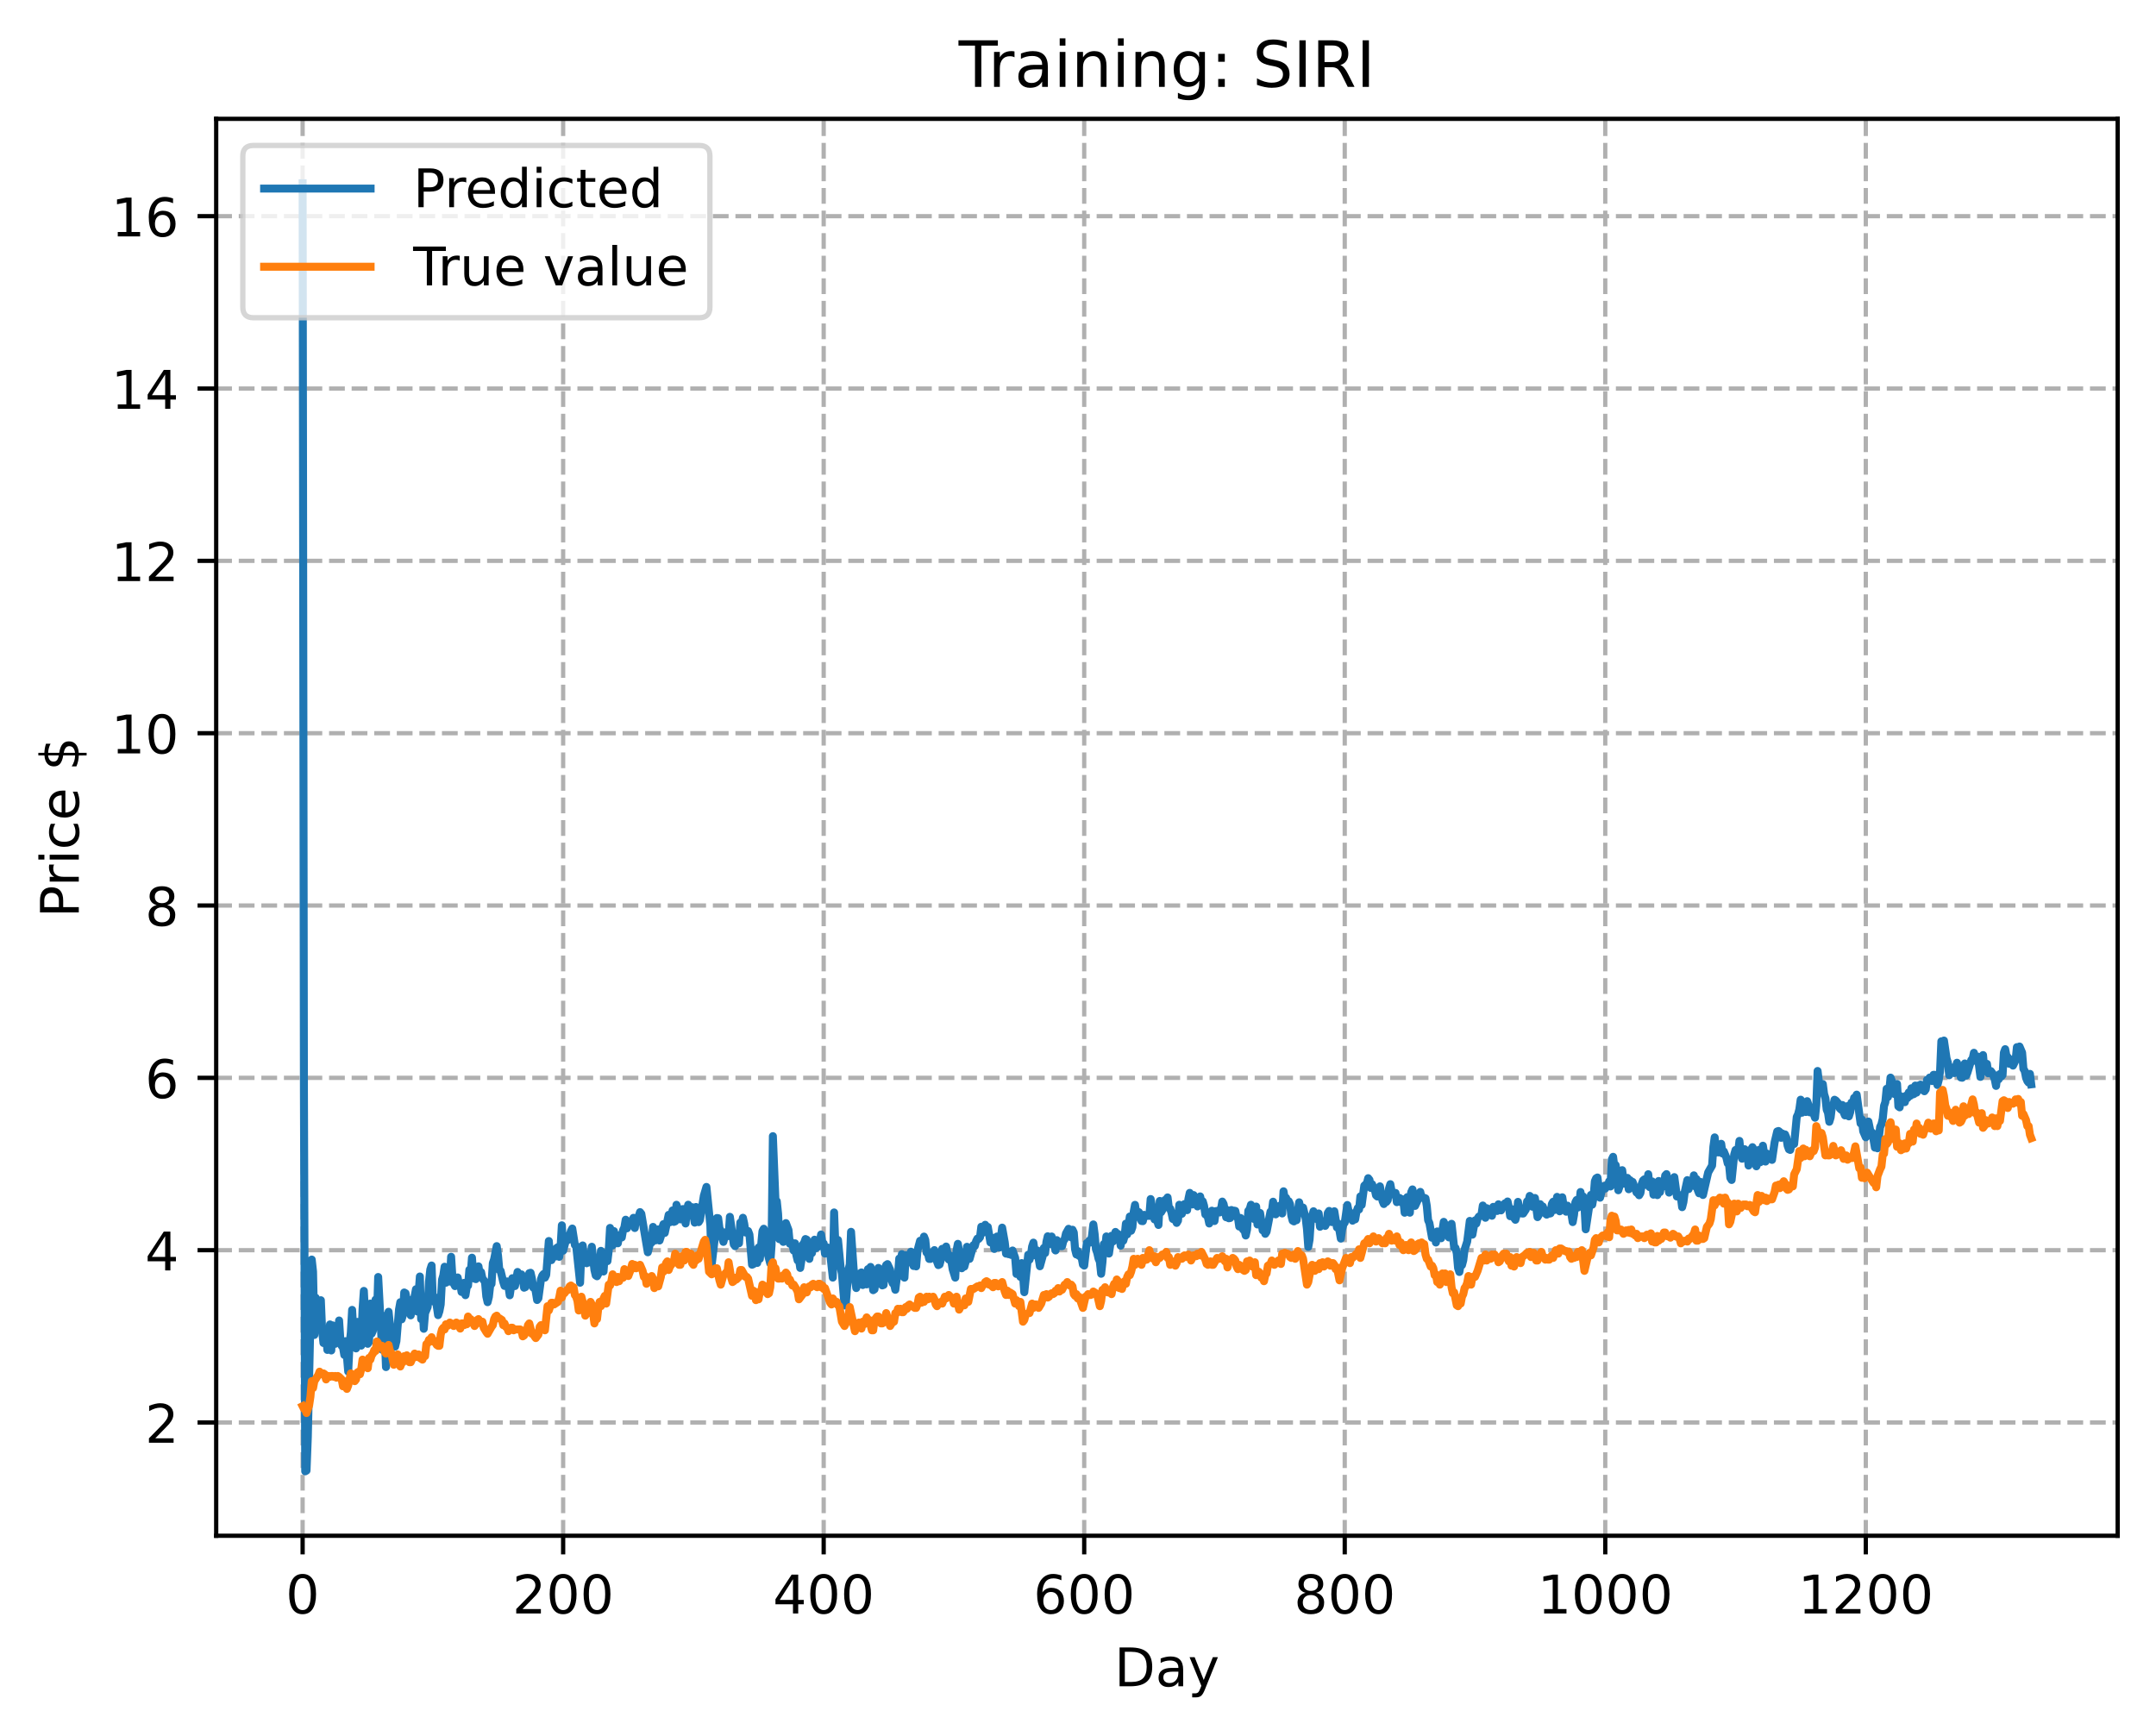 <?xml version="1.0" encoding="utf-8" standalone="no"?>
<!DOCTYPE svg PUBLIC "-//W3C//DTD SVG 1.1//EN"
  "http://www.w3.org/Graphics/SVG/1.1/DTD/svg11.dtd">
<!-- Created with matplotlib (https://matplotlib.org/) -->
<svg height="325.986pt" version="1.1" viewBox="0 0 404.923 325.986" width="404.923pt" xmlns="http://www.w3.org/2000/svg" xmlns:xlink="http://www.w3.org/1999/xlink">
 <defs>
  <style type="text/css">
*{stroke-linecap:butt;stroke-linejoin:round;}
  </style>
 </defs>
 <g id="figure_1">
  <g id="patch_1">
   <path d="M 0 325.986 
L 404.923 325.986 
L 404.923 0 
L 0 0 
z
" style="fill:#ffffff;"/>
  </g>
  <g id="axes_1">
   <g id="patch_2">
    <path d="M 40.603 288.43 
L 397.723 288.43 
L 397.723 22.318 
L 40.603 22.318 
z
" style="fill:#ffffff;"/>
   </g>
   <g id="matplotlib.axis_1">
    <g id="xtick_1">
     <g id="line2d_1">
      <path clip-path="url(#pd9d9a157f8)" d="M 56.836 288.43 
L 56.836 22.318 
" style="fill:none;stroke:#b0b0b0;stroke-dasharray:2.96,1.28;stroke-dashoffset:0;stroke-width:0.8;"/>
     </g>
     <g id="line2d_2">
      <defs>
       <path d="M 0 0 
L 0 3.5 
" id="m4ca32ed318" style="stroke:#000000;stroke-width:0.8;"/>
      </defs>
      <g>
       <use style="stroke:#000000;stroke-width:0.8;" x="56.836" xlink:href="#m4ca32ed318" y="288.43"/>
      </g>
     </g>
     <g id="text_1">
      <!-- 0 -->
      <defs>
       <path d="M 31.781 66.406 
Q 24.172 66.406 20.328 58.906 
Q 16.5 51.422 16.5 36.375 
Q 16.5 21.391 20.328 13.891 
Q 24.172 6.391 31.781 6.391 
Q 39.453 6.391 43.281 13.891 
Q 47.125 21.391 47.125 36.375 
Q 47.125 51.422 43.281 58.906 
Q 39.453 66.406 31.781 66.406 
z
M 31.781 74.219 
Q 44.047 74.219 50.516 64.516 
Q 56.984 54.828 56.984 36.375 
Q 56.984 17.969 50.516 8.266 
Q 44.047 -1.422 31.781 -1.422 
Q 19.531 -1.422 13.062 8.266 
Q 6.594 17.969 6.594 36.375 
Q 6.594 54.828 13.062 64.516 
Q 19.531 74.219 31.781 74.219 
z
" id="DejaVuSans-48"/>
      </defs>
      <g transform="translate(53.655 303.029)scale(0.1 -0.1)">
       <use xlink:href="#DejaVuSans-48"/>
      </g>
     </g>
    </g>
    <g id="xtick_2">
     <g id="line2d_3">
      <path clip-path="url(#pd9d9a157f8)" d="M 105.766 288.43 
L 105.766 22.318 
" style="fill:none;stroke:#b0b0b0;stroke-dasharray:2.96,1.28;stroke-dashoffset:0;stroke-width:0.8;"/>
     </g>
     <g id="line2d_4">
      <g>
       <use style="stroke:#000000;stroke-width:0.8;" x="105.766" xlink:href="#m4ca32ed318" y="288.43"/>
      </g>
     </g>
     <g id="text_2">
      <!-- 200 -->
      <defs>
       <path d="M 19.188 8.297 
L 53.609 8.297 
L 53.609 0 
L 7.328 0 
L 7.328 8.297 
Q 12.938 14.109 22.625 23.891 
Q 32.328 33.688 34.812 36.531 
Q 39.547 41.844 41.422 45.531 
Q 43.312 49.219 43.312 52.781 
Q 43.312 58.594 39.234 62.25 
Q 35.156 65.922 28.609 65.922 
Q 23.969 65.922 18.812 64.312 
Q 13.672 62.703 7.812 59.422 
L 7.812 69.391 
Q 13.766 71.781 18.938 73 
Q 24.125 74.219 28.422 74.219 
Q 39.75 74.219 46.484 68.547 
Q 53.219 62.891 53.219 53.422 
Q 53.219 48.922 51.531 44.891 
Q 49.859 40.875 45.406 35.406 
Q 44.188 33.984 37.641 27.219 
Q 31.109 20.453 19.188 8.297 
z
" id="DejaVuSans-50"/>
      </defs>
      <g transform="translate(96.223 303.029)scale(0.1 -0.1)">
       <use xlink:href="#DejaVuSans-50"/>
       <use x="63.623" xlink:href="#DejaVuSans-48"/>
       <use x="127.246" xlink:href="#DejaVuSans-48"/>
      </g>
     </g>
    </g>
    <g id="xtick_3">
     <g id="line2d_5">
      <path clip-path="url(#pd9d9a157f8)" d="M 154.697 288.43 
L 154.697 22.318 
" style="fill:none;stroke:#b0b0b0;stroke-dasharray:2.96,1.28;stroke-dashoffset:0;stroke-width:0.8;"/>
     </g>
     <g id="line2d_6">
      <g>
       <use style="stroke:#000000;stroke-width:0.8;" x="154.697" xlink:href="#m4ca32ed318" y="288.43"/>
      </g>
     </g>
     <g id="text_3">
      <!-- 400 -->
      <defs>
       <path d="M 37.797 64.312 
L 12.891 25.391 
L 37.797 25.391 
z
M 35.203 72.906 
L 47.609 72.906 
L 47.609 25.391 
L 58.016 25.391 
L 58.016 17.188 
L 47.609 17.188 
L 47.609 0 
L 37.797 0 
L 37.797 17.188 
L 4.891 17.188 
L 4.891 26.703 
z
" id="DejaVuSans-52"/>
      </defs>
      <g transform="translate(145.153 303.029)scale(0.1 -0.1)">
       <use xlink:href="#DejaVuSans-52"/>
       <use x="63.623" xlink:href="#DejaVuSans-48"/>
       <use x="127.246" xlink:href="#DejaVuSans-48"/>
      </g>
     </g>
    </g>
    <g id="xtick_4">
     <g id="line2d_7">
      <path clip-path="url(#pd9d9a157f8)" d="M 203.628 288.43 
L 203.628 22.318 
" style="fill:none;stroke:#b0b0b0;stroke-dasharray:2.96,1.28;stroke-dashoffset:0;stroke-width:0.8;"/>
     </g>
     <g id="line2d_8">
      <g>
       <use style="stroke:#000000;stroke-width:0.8;" x="203.628" xlink:href="#m4ca32ed318" y="288.43"/>
      </g>
     </g>
     <g id="text_4">
      <!-- 600 -->
      <defs>
       <path d="M 33.016 40.375 
Q 26.375 40.375 22.484 35.828 
Q 18.609 31.297 18.609 23.391 
Q 18.609 15.531 22.484 10.953 
Q 26.375 6.391 33.016 6.391 
Q 39.656 6.391 43.531 10.953 
Q 47.406 15.531 47.406 23.391 
Q 47.406 31.297 43.531 35.828 
Q 39.656 40.375 33.016 40.375 
z
M 52.594 71.297 
L 52.594 62.312 
Q 48.875 64.062 45.094 64.984 
Q 41.312 65.922 37.594 65.922 
Q 27.828 65.922 22.672 59.328 
Q 17.531 52.734 16.797 39.406 
Q 19.672 43.656 24.016 45.922 
Q 28.375 48.188 33.594 48.188 
Q 44.578 48.188 50.953 41.516 
Q 57.328 34.859 57.328 23.391 
Q 57.328 12.156 50.688 5.359 
Q 44.047 -1.422 33.016 -1.422 
Q 20.359 -1.422 13.672 8.266 
Q 6.984 17.969 6.984 36.375 
Q 6.984 53.656 15.188 63.938 
Q 23.391 74.219 37.203 74.219 
Q 40.922 74.219 44.703 73.484 
Q 48.484 72.75 52.594 71.297 
z
" id="DejaVuSans-54"/>
      </defs>
      <g transform="translate(194.084 303.029)scale(0.1 -0.1)">
       <use xlink:href="#DejaVuSans-54"/>
       <use x="63.623" xlink:href="#DejaVuSans-48"/>
       <use x="127.246" xlink:href="#DejaVuSans-48"/>
      </g>
     </g>
    </g>
    <g id="xtick_5">
     <g id="line2d_9">
      <path clip-path="url(#pd9d9a157f8)" d="M 252.558 288.43 
L 252.558 22.318 
" style="fill:none;stroke:#b0b0b0;stroke-dasharray:2.96,1.28;stroke-dashoffset:0;stroke-width:0.8;"/>
     </g>
     <g id="line2d_10">
      <g>
       <use style="stroke:#000000;stroke-width:0.8;" x="252.558" xlink:href="#m4ca32ed318" y="288.43"/>
      </g>
     </g>
     <g id="text_5">
      <!-- 800 -->
      <defs>
       <path d="M 31.781 34.625 
Q 24.75 34.625 20.719 30.859 
Q 16.703 27.094 16.703 20.516 
Q 16.703 13.922 20.719 10.156 
Q 24.75 6.391 31.781 6.391 
Q 38.812 6.391 42.859 10.172 
Q 46.922 13.969 46.922 20.516 
Q 46.922 27.094 42.891 30.859 
Q 38.875 34.625 31.781 34.625 
z
M 21.922 38.812 
Q 15.578 40.375 12.031 44.719 
Q 8.5 49.078 8.5 55.328 
Q 8.5 64.062 14.719 69.141 
Q 20.953 74.219 31.781 74.219 
Q 42.672 74.219 48.875 69.141 
Q 55.078 64.062 55.078 55.328 
Q 55.078 49.078 51.531 44.719 
Q 48 40.375 41.703 38.812 
Q 48.828 37.156 52.797 32.312 
Q 56.781 27.484 56.781 20.516 
Q 56.781 9.906 50.312 4.234 
Q 43.844 -1.422 31.781 -1.422 
Q 19.734 -1.422 13.25 4.234 
Q 6.781 9.906 6.781 20.516 
Q 6.781 27.484 10.781 32.312 
Q 14.797 37.156 21.922 38.812 
z
M 18.312 54.391 
Q 18.312 48.734 21.844 45.562 
Q 25.391 42.391 31.781 42.391 
Q 38.141 42.391 41.719 45.562 
Q 45.312 48.734 45.312 54.391 
Q 45.312 60.062 41.719 63.234 
Q 38.141 66.406 31.781 66.406 
Q 25.391 66.406 21.844 63.234 
Q 18.312 60.062 18.312 54.391 
z
" id="DejaVuSans-56"/>
      </defs>
      <g transform="translate(243.015 303.029)scale(0.1 -0.1)">
       <use xlink:href="#DejaVuSans-56"/>
       <use x="63.623" xlink:href="#DejaVuSans-48"/>
       <use x="127.246" xlink:href="#DejaVuSans-48"/>
      </g>
     </g>
    </g>
    <g id="xtick_6">
     <g id="line2d_11">
      <path clip-path="url(#pd9d9a157f8)" d="M 301.489 288.43 
L 301.489 22.318 
" style="fill:none;stroke:#b0b0b0;stroke-dasharray:2.96,1.28;stroke-dashoffset:0;stroke-width:0.8;"/>
     </g>
     <g id="line2d_12">
      <g>
       <use style="stroke:#000000;stroke-width:0.8;" x="301.489" xlink:href="#m4ca32ed318" y="288.43"/>
      </g>
     </g>
     <g id="text_6">
      <!-- 1000 -->
      <defs>
       <path d="M 12.406 8.297 
L 28.516 8.297 
L 28.516 63.922 
L 10.984 60.406 
L 10.984 69.391 
L 28.422 72.906 
L 38.281 72.906 
L 38.281 8.297 
L 54.391 8.297 
L 54.391 0 
L 12.406 0 
z
" id="DejaVuSans-49"/>
      </defs>
      <g transform="translate(288.764 303.029)scale(0.1 -0.1)">
       <use xlink:href="#DejaVuSans-49"/>
       <use x="63.623" xlink:href="#DejaVuSans-48"/>
       <use x="127.246" xlink:href="#DejaVuSans-48"/>
       <use x="190.869" xlink:href="#DejaVuSans-48"/>
      </g>
     </g>
    </g>
    <g id="xtick_7">
     <g id="line2d_13">
      <path clip-path="url(#pd9d9a157f8)" d="M 350.419 288.43 
L 350.419 22.318 
" style="fill:none;stroke:#b0b0b0;stroke-dasharray:2.96,1.28;stroke-dashoffset:0;stroke-width:0.8;"/>
     </g>
     <g id="line2d_14">
      <g>
       <use style="stroke:#000000;stroke-width:0.8;" x="350.419" xlink:href="#m4ca32ed318" y="288.43"/>
      </g>
     </g>
     <g id="text_7">
      <!-- 1200 -->
      <g transform="translate(337.694 303.029)scale(0.1 -0.1)">
       <use xlink:href="#DejaVuSans-49"/>
       <use x="63.623" xlink:href="#DejaVuSans-50"/>
       <use x="127.246" xlink:href="#DejaVuSans-48"/>
       <use x="190.869" xlink:href="#DejaVuSans-48"/>
      </g>
     </g>
    </g>
    <g id="text_8">
     <!-- Day -->
     <defs>
      <path d="M 19.672 64.797 
L 19.672 8.109 
L 31.594 8.109 
Q 46.688 8.109 53.688 14.938 
Q 60.688 21.781 60.688 36.531 
Q 60.688 51.172 53.688 57.984 
Q 46.688 64.797 31.594 64.797 
z
M 9.812 72.906 
L 30.078 72.906 
Q 51.266 72.906 61.172 64.094 
Q 71.094 55.281 71.094 36.531 
Q 71.094 17.672 61.125 8.828 
Q 51.172 0 30.078 0 
L 9.812 0 
z
" id="DejaVuSans-68"/>
      <path d="M 34.281 27.484 
Q 23.391 27.484 19.188 25 
Q 14.984 22.516 14.984 16.5 
Q 14.984 11.719 18.141 8.906 
Q 21.297 6.109 26.703 6.109 
Q 34.188 6.109 38.703 11.406 
Q 43.219 16.703 43.219 25.484 
L 43.219 27.484 
z
M 52.203 31.203 
L 52.203 0 
L 43.219 0 
L 43.219 8.297 
Q 40.141 3.328 35.547 0.953 
Q 30.953 -1.422 24.312 -1.422 
Q 15.922 -1.422 10.953 3.297 
Q 6 8.016 6 15.922 
Q 6 25.141 12.172 29.828 
Q 18.359 34.516 30.609 34.516 
L 43.219 34.516 
L 43.219 35.406 
Q 43.219 41.609 39.141 45 
Q 35.062 48.391 27.688 48.391 
Q 23 48.391 18.547 47.266 
Q 14.109 46.141 10.016 43.891 
L 10.016 52.203 
Q 14.938 54.109 19.578 55.047 
Q 24.219 56 28.609 56 
Q 40.484 56 46.344 49.844 
Q 52.203 43.703 52.203 31.203 
z
" id="DejaVuSans-97"/>
      <path d="M 32.172 -5.078 
Q 28.375 -14.844 24.75 -17.812 
Q 21.141 -20.797 15.094 -20.797 
L 7.906 -20.797 
L 7.906 -13.281 
L 13.188 -13.281 
Q 16.891 -13.281 18.938 -11.516 
Q 21 -9.766 23.484 -3.219 
L 25.094 0.875 
L 2.984 54.688 
L 12.5 54.688 
L 29.594 11.922 
L 46.688 54.688 
L 56.203 54.688 
z
" id="DejaVuSans-121"/>
     </defs>
     <g transform="translate(209.29 316.707)scale(0.1 -0.1)">
      <use xlink:href="#DejaVuSans-68"/>
      <use x="77.002" xlink:href="#DejaVuSans-97"/>
      <use x="138.281" xlink:href="#DejaVuSans-121"/>
     </g>
    </g>
   </g>
   <g id="matplotlib.axis_2">
    <g id="ytick_1">
     <g id="line2d_15">
      <path clip-path="url(#pd9d9a157f8)" d="M 40.603 267.166 
L 397.723 267.166 
" style="fill:none;stroke:#b0b0b0;stroke-dasharray:2.96,1.28;stroke-dashoffset:0;stroke-width:0.8;"/>
     </g>
     <g id="line2d_16">
      <defs>
       <path d="M 0 0 
L -3.5 0 
" id="m899cf5fe72" style="stroke:#000000;stroke-width:0.8;"/>
      </defs>
      <g>
       <use style="stroke:#000000;stroke-width:0.8;" x="40.603" xlink:href="#m899cf5fe72" y="267.166"/>
      </g>
     </g>
     <g id="text_9">
      <!-- 2 -->
      <g transform="translate(27.241 270.966)scale(0.1 -0.1)">
       <use xlink:href="#DejaVuSans-50"/>
      </g>
     </g>
    </g>
    <g id="ytick_2">
     <g id="line2d_17">
      <path clip-path="url(#pd9d9a157f8)" d="M 40.603 234.8 
L 397.723 234.8 
" style="fill:none;stroke:#b0b0b0;stroke-dasharray:2.96,1.28;stroke-dashoffset:0;stroke-width:0.8;"/>
     </g>
     <g id="line2d_18">
      <g>
       <use style="stroke:#000000;stroke-width:0.8;" x="40.603" xlink:href="#m899cf5fe72" y="234.8"/>
      </g>
     </g>
     <g id="text_10">
      <!-- 4 -->
      <g transform="translate(27.241 238.599)scale(0.1 -0.1)">
       <use xlink:href="#DejaVuSans-52"/>
      </g>
     </g>
    </g>
    <g id="ytick_3">
     <g id="line2d_19">
      <path clip-path="url(#pd9d9a157f8)" d="M 40.603 202.434 
L 397.723 202.434 
" style="fill:none;stroke:#b0b0b0;stroke-dasharray:2.96,1.28;stroke-dashoffset:0;stroke-width:0.8;"/>
     </g>
     <g id="line2d_20">
      <g>
       <use style="stroke:#000000;stroke-width:0.8;" x="40.603" xlink:href="#m899cf5fe72" y="202.434"/>
      </g>
     </g>
     <g id="text_11">
      <!-- 6 -->
      <g transform="translate(27.241 206.233)scale(0.1 -0.1)">
       <use xlink:href="#DejaVuSans-54"/>
      </g>
     </g>
    </g>
    <g id="ytick_4">
     <g id="line2d_21">
      <path clip-path="url(#pd9d9a157f8)" d="M 40.603 170.068 
L 397.723 170.068 
" style="fill:none;stroke:#b0b0b0;stroke-dasharray:2.96,1.28;stroke-dashoffset:0;stroke-width:0.8;"/>
     </g>
     <g id="line2d_22">
      <g>
       <use style="stroke:#000000;stroke-width:0.8;" x="40.603" xlink:href="#m899cf5fe72" y="170.068"/>
      </g>
     </g>
     <g id="text_12">
      <!-- 8 -->
      <g transform="translate(27.241 173.867)scale(0.1 -0.1)">
       <use xlink:href="#DejaVuSans-56"/>
      </g>
     </g>
    </g>
    <g id="ytick_5">
     <g id="line2d_23">
      <path clip-path="url(#pd9d9a157f8)" d="M 40.603 137.702 
L 397.723 137.702 
" style="fill:none;stroke:#b0b0b0;stroke-dasharray:2.96,1.28;stroke-dashoffset:0;stroke-width:0.8;"/>
     </g>
     <g id="line2d_24">
      <g>
       <use style="stroke:#000000;stroke-width:0.8;" x="40.603" xlink:href="#m899cf5fe72" y="137.702"/>
      </g>
     </g>
     <g id="text_13">
      <!-- 10 -->
      <g transform="translate(20.878 141.501)scale(0.1 -0.1)">
       <use xlink:href="#DejaVuSans-49"/>
       <use x="63.623" xlink:href="#DejaVuSans-48"/>
      </g>
     </g>
    </g>
    <g id="ytick_6">
     <g id="line2d_25">
      <path clip-path="url(#pd9d9a157f8)" d="M 40.603 105.336 
L 397.723 105.336 
" style="fill:none;stroke:#b0b0b0;stroke-dasharray:2.96,1.28;stroke-dashoffset:0;stroke-width:0.8;"/>
     </g>
     <g id="line2d_26">
      <g>
       <use style="stroke:#000000;stroke-width:0.8;" x="40.603" xlink:href="#m899cf5fe72" y="105.336"/>
      </g>
     </g>
     <g id="text_14">
      <!-- 12 -->
      <g transform="translate(20.878 109.135)scale(0.1 -0.1)">
       <use xlink:href="#DejaVuSans-49"/>
       <use x="63.623" xlink:href="#DejaVuSans-50"/>
      </g>
     </g>
    </g>
    <g id="ytick_7">
     <g id="line2d_27">
      <path clip-path="url(#pd9d9a157f8)" d="M 40.603 72.97 
L 397.723 72.97 
" style="fill:none;stroke:#b0b0b0;stroke-dasharray:2.96,1.28;stroke-dashoffset:0;stroke-width:0.8;"/>
     </g>
     <g id="line2d_28">
      <g>
       <use style="stroke:#000000;stroke-width:0.8;" x="40.603" xlink:href="#m899cf5fe72" y="72.97"/>
      </g>
     </g>
     <g id="text_15">
      <!-- 14 -->
      <g transform="translate(20.878 76.769)scale(0.1 -0.1)">
       <use xlink:href="#DejaVuSans-49"/>
       <use x="63.623" xlink:href="#DejaVuSans-52"/>
      </g>
     </g>
    </g>
    <g id="ytick_8">
     <g id="line2d_29">
      <path clip-path="url(#pd9d9a157f8)" d="M 40.603 40.604 
L 397.723 40.604 
" style="fill:none;stroke:#b0b0b0;stroke-dasharray:2.96,1.28;stroke-dashoffset:0;stroke-width:0.8;"/>
     </g>
     <g id="line2d_30">
      <g>
       <use style="stroke:#000000;stroke-width:0.8;" x="40.603" xlink:href="#m899cf5fe72" y="40.604"/>
      </g>
     </g>
     <g id="text_16">
      <!-- 16 -->
      <g transform="translate(20.878 44.403)scale(0.1 -0.1)">
       <use xlink:href="#DejaVuSans-49"/>
       <use x="63.623" xlink:href="#DejaVuSans-54"/>
      </g>
     </g>
    </g>
    <g id="text_17">
     <!-- Price $ -->
     <defs>
      <path d="M 19.672 64.797 
L 19.672 37.406 
L 32.078 37.406 
Q 38.969 37.406 42.719 40.969 
Q 46.484 44.531 46.484 51.125 
Q 46.484 57.672 42.719 61.234 
Q 38.969 64.797 32.078 64.797 
z
M 9.812 72.906 
L 32.078 72.906 
Q 44.344 72.906 50.609 67.359 
Q 56.891 61.812 56.891 51.125 
Q 56.891 40.328 50.609 34.812 
Q 44.344 29.297 32.078 29.297 
L 19.672 29.297 
L 19.672 0 
L 9.812 0 
z
" id="DejaVuSans-80"/>
      <path d="M 41.109 46.297 
Q 39.594 47.172 37.812 47.578 
Q 36.031 48 33.891 48 
Q 26.266 48 22.188 43.047 
Q 18.109 38.094 18.109 28.812 
L 18.109 0 
L 9.078 0 
L 9.078 54.688 
L 18.109 54.688 
L 18.109 46.188 
Q 20.953 51.172 25.484 53.578 
Q 30.031 56 36.531 56 
Q 37.453 56 38.578 55.875 
Q 39.703 55.766 41.062 55.516 
z
" id="DejaVuSans-114"/>
      <path d="M 9.422 54.688 
L 18.406 54.688 
L 18.406 0 
L 9.422 0 
z
M 9.422 75.984 
L 18.406 75.984 
L 18.406 64.594 
L 9.422 64.594 
z
" id="DejaVuSans-105"/>
      <path d="M 48.781 52.594 
L 48.781 44.188 
Q 44.969 46.297 41.141 47.344 
Q 37.312 48.391 33.406 48.391 
Q 24.656 48.391 19.812 42.844 
Q 14.984 37.312 14.984 27.297 
Q 14.984 17.281 19.812 11.734 
Q 24.656 6.203 33.406 6.203 
Q 37.312 6.203 41.141 7.25 
Q 44.969 8.297 48.781 10.406 
L 48.781 2.094 
Q 45.016 0.344 40.984 -0.531 
Q 36.969 -1.422 32.422 -1.422 
Q 20.062 -1.422 12.781 6.344 
Q 5.516 14.109 5.516 27.297 
Q 5.516 40.672 12.859 48.328 
Q 20.219 56 33.016 56 
Q 37.156 56 41.109 55.141 
Q 45.062 54.297 48.781 52.594 
z
" id="DejaVuSans-99"/>
      <path d="M 56.203 29.594 
L 56.203 25.203 
L 14.891 25.203 
Q 15.484 15.922 20.484 11.062 
Q 25.484 6.203 34.422 6.203 
Q 39.594 6.203 44.453 7.469 
Q 49.312 8.734 54.109 11.281 
L 54.109 2.781 
Q 49.266 0.734 44.188 -0.344 
Q 39.109 -1.422 33.891 -1.422 
Q 20.797 -1.422 13.156 6.188 
Q 5.516 13.812 5.516 26.812 
Q 5.516 40.234 12.766 48.109 
Q 20.016 56 32.328 56 
Q 43.359 56 49.781 48.891 
Q 56.203 41.797 56.203 29.594 
z
M 47.219 32.234 
Q 47.125 39.594 43.094 43.984 
Q 39.062 48.391 32.422 48.391 
Q 24.906 48.391 20.391 44.141 
Q 15.875 39.891 15.188 32.172 
z
" id="DejaVuSans-101"/>
      <path id="DejaVuSans-32"/>
      <path d="M 33.797 -14.703 
L 28.906 -14.703 
L 28.859 0 
Q 23.734 0.094 18.609 1.188 
Q 13.484 2.297 8.297 4.5 
L 8.297 13.281 
Q 13.281 10.156 18.375 8.562 
Q 23.484 6.984 28.906 6.938 
L 28.906 29.203 
Q 18.109 30.953 13.203 35.156 
Q 8.297 39.359 8.297 46.688 
Q 8.297 54.641 13.625 59.219 
Q 18.953 63.812 28.906 64.5 
L 28.906 75.984 
L 33.797 75.984 
L 33.797 64.656 
Q 38.328 64.453 42.578 63.688 
Q 46.828 62.938 50.875 61.625 
L 50.875 53.078 
Q 46.828 55.125 42.547 56.25 
Q 38.281 57.375 33.797 57.562 
L 33.797 36.719 
Q 44.875 35.016 50.094 30.609 
Q 55.328 26.219 55.328 18.609 
Q 55.328 10.359 49.781 5.594 
Q 44.234 0.828 33.797 0.094 
z
M 28.906 37.594 
L 28.906 57.625 
Q 23.25 56.984 20.266 54.391 
Q 17.281 51.812 17.281 47.516 
Q 17.281 43.312 20.031 40.969 
Q 22.797 38.625 28.906 37.594 
z
M 33.797 28.219 
L 33.797 7.078 
Q 39.984 7.906 43.141 10.594 
Q 46.297 13.281 46.297 17.672 
Q 46.297 21.969 43.281 24.5 
Q 40.281 27.047 33.797 28.219 
z
" id="DejaVuSans-36"/>
     </defs>
     <g transform="translate(14.798 172.342)rotate(-90)scale(0.1 -0.1)">
      <use xlink:href="#DejaVuSans-80"/>
      <use x="58.553" xlink:href="#DejaVuSans-114"/>
      <use x="99.666" xlink:href="#DejaVuSans-105"/>
      <use x="127.449" xlink:href="#DejaVuSans-99"/>
      <use x="182.43" xlink:href="#DejaVuSans-101"/>
      <use x="243.953" xlink:href="#DejaVuSans-32"/>
      <use x="275.74" xlink:href="#DejaVuSans-36"/>
     </g>
    </g>
   </g>
   <g id="line2d_31">
    <path clip-path="url(#pd9d9a157f8)" d="M 56.836 34.414 
L 57.081 204.802 
L 57.325 276.334 
L 57.57 276.19 
L 57.814 269.84 
L 58.548 236.564 
L 58.793 238.811 
L 59.038 250.726 
L 59.282 243.716 
L 59.772 245.426 
L 60.016 245.784 
L 60.261 244.2 
L 60.506 250.021 
L 60.75 252.237 
L 60.995 250.29 
L 61.24 250.646 
L 61.484 253.535 
L 61.729 252.097 
L 61.974 248.746 
L 62.218 253.636 
L 62.463 248.917 
L 62.708 249.082 
L 62.952 252.39 
L 63.197 251.217 
L 63.441 251.041 
L 63.686 248.007 
L 63.931 251.702 
L 64.175 252.778 
L 64.42 253.028 
L 64.665 254.479 
L 64.909 251.891 
L 65.399 257.6 
L 65.643 252.533 
L 65.888 250.304 
L 66.133 246.015 
L 66.377 250.243 
L 66.622 252.536 
L 66.867 253.247 
L 67.111 248.27 
L 67.356 249.741 
L 67.601 252.48 
L 67.845 252.725 
L 68.09 245.896 
L 68.335 242.45 
L 68.824 251.991 
L 69.069 252.385 
L 69.313 252.045 
L 69.558 244.831 
L 69.802 250.481 
L 70.047 249.907 
L 70.536 244.089 
L 70.781 247.93 
L 71.026 239.835 
L 71.76 253.486 
L 72.004 247.124 
L 72.249 250.356 
L 72.494 256.754 
L 72.983 246.365 
L 73.472 251.124 
L 73.717 249.562 
L 74.206 252.905 
L 74.451 251.889 
L 74.94 245.923 
L 75.185 244.571 
L 75.429 247.791 
L 75.674 246.997 
L 75.919 242.746 
L 76.163 242.883 
L 76.653 245.616 
L 76.897 244.15 
L 77.142 247.043 
L 77.387 244.683 
L 77.631 244.716 
L 78.121 242.137 
L 78.365 246.315 
L 78.855 239.743 
L 79.099 247.744 
L 79.344 244.807 
L 79.589 249.563 
L 79.833 246.617 
L 80.323 245.461 
L 80.567 240.714 
L 80.812 238.444 
L 81.056 237.679 
L 81.301 244.413 
L 81.546 243.869 
L 81.79 243.69 
L 82.28 247.001 
L 82.524 246.272 
L 82.769 244.986 
L 83.014 240.37 
L 83.258 239.532 
L 83.503 237.909 
L 83.748 240.913 
L 83.992 239.047 
L 84.237 240.686 
L 84.482 240.693 
L 84.726 236.04 
L 84.971 239.921 
L 85.216 241.081 
L 85.46 241.547 
L 85.705 241.222 
L 85.95 239.923 
L 86.194 241.143 
L 86.439 241.109 
L 86.684 242.648 
L 86.928 242.558 
L 87.173 240.936 
L 87.417 243.252 
L 87.662 241.711 
L 87.907 241.455 
L 88.151 238.483 
L 88.396 239.378 
L 88.641 236.208 
L 88.885 239.476 
L 89.13 240.154 
L 89.375 240.236 
L 89.864 237.839 
L 90.109 239.317 
L 90.353 238.916 
L 90.598 240.091 
L 91.087 240.75 
L 91.332 243.482 
L 91.577 244.565 
L 91.821 243.564 
L 92.066 241.41 
L 92.311 241.135 
L 92.555 237.247 
L 92.8 236.517 
L 93.289 234.037 
L 93.534 235.821 
L 93.778 238.528 
L 94.023 238.688 
L 94.512 240.751 
L 94.757 241.51 
L 95.002 240.834 
L 95.246 240.668 
L 95.491 241.591 
L 95.736 243.272 
L 96.225 240.063 
L 96.47 240.651 
L 96.714 241.54 
L 97.204 238.892 
L 97.693 239.999 
L 97.938 239.349 
L 98.182 240.168 
L 98.427 241.849 
L 98.672 241.737 
L 98.916 240.562 
L 99.161 240.246 
L 99.405 239.115 
L 99.65 239.041 
L 99.895 240.108 
L 100.139 241.814 
L 100.384 241.623 
L 100.629 242.623 
L 100.873 244.159 
L 101.118 243.825 
L 101.607 240.235 
L 101.852 239.561 
L 102.097 239.268 
L 102.341 239.963 
L 102.586 239.449 
L 103.075 233.079 
L 103.32 236.608 
L 103.565 236.671 
L 103.809 235.777 
L 104.054 235.959 
L 104.299 235.997 
L 104.543 234.393 
L 104.788 234.227 
L 105.032 236.049 
L 105.277 234.265 
L 105.522 230.128 
L 105.766 234.898 
L 106.5 232.143 
L 106.745 232.862 
L 107.234 231.201 
L 107.479 230.737 
L 107.968 233.82 
L 108.213 233.995 
L 108.947 240.913 
L 109.192 234.887 
L 109.436 233.91 
L 109.681 236.057 
L 109.926 236.411 
L 110.17 237.253 
L 110.415 235.993 
L 110.66 237.096 
L 110.904 236.062 
L 111.149 234.157 
L 111.638 238.505 
L 111.883 239.536 
L 112.127 239.7 
L 112.372 239.251 
L 112.617 238.241 
L 112.861 234.926 
L 113.351 238.807 
L 113.595 235.417 
L 113.84 235.856 
L 114.085 236.859 
L 114.329 234.842 
L 114.574 230.62 
L 114.819 233.494 
L 115.063 233.908 
L 115.308 231.218 
L 115.553 233.06 
L 115.797 232.184 
L 116.042 233.504 
L 116.287 232.042 
L 116.531 231.902 
L 116.776 232.414 
L 117.02 231.038 
L 117.265 230.532 
L 117.51 229.077 
L 117.754 230.693 
L 117.999 229.68 
L 118.244 229.906 
L 118.488 229.65 
L 118.978 228.722 
L 119.222 230.638 
L 119.467 228.733 
L 119.712 229.239 
L 120.201 227.65 
L 120.446 227.961 
L 121.669 235.193 
L 122.158 233.207 
L 122.403 233.356 
L 122.648 230.428 
L 123.137 232.952 
L 123.626 230.894 
L 123.871 232.986 
L 124.115 232.214 
L 124.36 230.669 
L 124.605 229.907 
L 124.849 231.562 
L 125.583 228.164 
L 125.828 229.55 
L 126.317 227.334 
L 126.562 229.489 
L 126.807 229.389 
L 127.051 226.273 
L 127.296 226.968 
L 127.541 228.775 
L 127.785 229.016 
L 128.03 228.426 
L 128.275 227.077 
L 128.764 229.789 
L 129.008 227.262 
L 129.253 226.263 
L 129.498 227.816 
L 129.742 227.714 
L 129.987 226.723 
L 130.476 229.629 
L 130.721 226.688 
L 130.966 228.78 
L 131.21 229.535 
L 131.455 229.144 
L 132.189 224.584 
L 132.678 222.922 
L 133.412 230.138 
L 133.657 237.57 
L 134.146 233.398 
L 134.391 231.824 
L 134.636 228.762 
L 134.88 228.789 
L 135.125 230.697 
L 135.369 231.147 
L 135.859 233.24 
L 136.348 231.424 
L 136.593 231.678 
L 136.837 232.147 
L 137.082 228.536 
L 137.816 233.718 
L 138.061 234.049 
L 138.305 232.185 
L 138.55 232.578 
L 138.795 233.502 
L 139.039 229.614 
L 139.284 229.856 
L 139.529 228.713 
L 139.773 229.814 
L 140.018 231.484 
L 140.507 231.209 
L 140.752 231.858 
L 141.241 237.531 
L 141.486 237.426 
L 141.73 235.686 
L 141.975 234.781 
L 142.22 237.2 
L 142.464 234.298 
L 142.709 236.429 
L 143.198 231.214 
L 143.443 230.774 
L 143.688 231.896 
L 144.177 235.476 
L 144.666 237.298 
L 144.911 233.795 
L 145.156 213.386 
L 145.645 225.591 
L 145.89 225.596 
L 146.134 227.966 
L 146.379 232.739 
L 146.624 230.168 
L 146.868 231.304 
L 147.113 233.246 
L 147.357 232.073 
L 147.602 229.716 
L 148.091 231.016 
L 148.336 233.591 
L 148.581 233.276 
L 148.825 233.726 
L 149.07 234.883 
L 149.315 233.512 
L 149.559 235.701 
L 149.804 236.727 
L 150.049 236.495 
L 150.293 238.135 
L 150.538 236.55 
L 150.783 233.733 
L 151.027 233.413 
L 151.272 232.708 
L 151.517 232.831 
L 152.006 236.433 
L 152.251 234.773 
L 152.495 235.343 
L 152.984 232.829 
L 153.229 234.432 
L 153.718 234.087 
L 153.963 233.363 
L 154.208 231.853 
L 154.452 233.485 
L 154.697 233.536 
L 154.942 235.439 
L 155.186 235.026 
L 155.431 234.301 
L 155.676 235.383 
L 155.92 235.443 
L 156.41 239.95 
L 156.654 227.714 
L 156.899 234.136 
L 157.144 233.779 
L 157.388 232.89 
L 157.878 238.011 
L 158.122 239.213 
L 158.612 245.187 
L 158.856 244.827 
L 159.345 238.527 
L 159.59 237.493 
L 159.835 231.35 
L 160.324 238.344 
L 160.813 241.913 
L 161.058 239.421 
L 161.303 241.214 
L 161.547 239.156 
L 161.792 238.979 
L 162.037 241.344 
L 162.281 240.689 
L 162.526 241.186 
L 162.771 241.223 
L 163.015 238.357 
L 163.26 240.08 
L 163.505 237.942 
L 163.994 242.313 
L 164.239 242.143 
L 164.483 240.281 
L 164.972 238.133 
L 165.217 240.372 
L 165.706 241.417 
L 165.951 241.327 
L 166.196 238.2 
L 166.44 237.592 
L 166.685 237.418 
L 167.174 238.471 
L 167.419 240.357 
L 167.664 241.03 
L 167.908 241.147 
L 168.153 242.239 
L 168.398 240.253 
L 168.642 239.648 
L 168.887 236.371 
L 169.132 237.751 
L 169.376 235.541 
L 169.621 238.417 
L 169.866 239.96 
L 170.11 235.727 
L 170.355 235.799 
L 170.6 237.112 
L 170.844 237 
L 171.089 235.083 
L 171.578 237.769 
L 171.823 237.5 
L 172.067 237.844 
L 172.312 234.879 
L 172.801 233.036 
L 173.046 233.131 
L 173.291 233.366 
L 173.535 232.248 
L 173.78 232.872 
L 174.025 235.258 
L 174.269 235.376 
L 174.514 236.443 
L 174.759 236.442 
L 175.003 235.274 
L 175.248 235.483 
L 175.493 234.787 
L 175.737 235.389 
L 175.982 236.94 
L 176.227 237.601 
L 176.471 237.48 
L 176.716 236.566 
L 176.96 234.548 
L 177.205 235.28 
L 177.45 235.117 
L 177.694 234.118 
L 178.184 236.557 
L 178.428 235.794 
L 178.673 236.823 
L 178.918 238.381 
L 179.407 239.957 
L 179.652 234.858 
L 179.896 233.61 
L 180.63 238.196 
L 180.875 236.313 
L 181.12 237.883 
L 181.364 236.98 
L 181.609 234.165 
L 182.098 236.436 
L 182.832 233.841 
L 183.077 234.029 
L 183.321 233.11 
L 183.566 232.627 
L 183.811 232.685 
L 184.055 232.379 
L 184.3 230.397 
L 184.545 231.555 
L 184.789 230.489 
L 185.034 230.032 
L 185.279 231.062 
L 185.523 230.431 
L 186.013 233.349 
L 186.257 232.432 
L 186.502 233.158 
L 186.747 234.564 
L 187.236 232.239 
L 187.481 233.589 
L 187.725 234.301 
L 188.215 230.565 
L 188.704 233.319 
L 188.948 235.448 
L 189.193 235.358 
L 189.438 235.556 
L 189.682 235.417 
L 189.927 235.691 
L 190.172 234.862 
L 190.661 236.256 
L 190.906 239.262 
L 191.15 239.142 
L 191.395 238.699 
L 191.64 239.813 
L 191.884 237.224 
L 192.129 239.404 
L 192.374 242.69 
L 193.108 235.658 
L 193.352 236.594 
L 193.597 235.851 
L 193.842 234.119 
L 194.086 233.382 
L 194.331 235.168 
L 194.575 235.819 
L 194.82 234.859 
L 195.309 237.819 
L 195.799 236.037 
L 196.043 234.382 
L 196.288 235.344 
L 196.533 233.232 
L 196.777 232.189 
L 197.022 233.558 
L 197.267 233.645 
L 197.511 232.231 
L 198.245 234.852 
L 198.49 232.914 
L 198.735 233.751 
L 198.979 233.244 
L 199.224 234.049 
L 199.469 234.046 
L 199.713 233.063 
L 199.958 232.735 
L 200.203 231.662 
L 200.692 230.788 
L 200.936 231.019 
L 201.181 232.391 
L 201.426 230.961 
L 201.67 231.478 
L 201.915 234.656 
L 202.16 235.61 
L 202.404 234.951 
L 202.649 235.845 
L 203.138 236.154 
L 203.383 237.5 
L 203.628 237.698 
L 204.117 233.448 
L 204.362 233.37 
L 204.606 232.983 
L 204.851 233.351 
L 205.096 232.033 
L 205.34 229.964 
L 205.585 231.782 
L 205.83 234.614 
L 206.074 235.3 
L 206.319 236.387 
L 206.563 236.94 
L 206.808 239.23 
L 207.053 237.046 
L 207.297 233.663 
L 207.542 234.671 
L 207.787 232.218 
L 208.031 232.666 
L 208.276 235.436 
L 208.765 232.092 
L 209.01 233.183 
L 209.255 232.822 
L 209.499 231.372 
L 209.744 232.585 
L 209.989 231.751 
L 210.233 232.262 
L 210.478 233.951 
L 210.723 232.408 
L 210.967 233.028 
L 211.212 232.157 
L 211.457 229.813 
L 211.701 231.832 
L 212.191 228.476 
L 212.435 231.153 
L 212.68 230.473 
L 212.924 227.574 
L 213.169 226.289 
L 213.414 228.083 
L 213.658 227.543 
L 213.903 227.666 
L 214.148 228.762 
L 214.392 229.323 
L 214.637 229.35 
L 214.882 228.166 
L 215.126 228.373 
L 215.371 228.389 
L 215.616 228.117 
L 215.86 228.365 
L 216.105 225.196 
L 216.594 227.858 
L 216.839 229.026 
L 217.084 228.468 
L 217.573 230.064 
L 217.818 225.555 
L 218.062 227.678 
L 218.307 227.272 
L 218.551 225.581 
L 218.796 225.379 
L 219.041 225.325 
L 219.285 224.891 
L 219.53 226.901 
L 219.775 226.989 
L 220.019 227.749 
L 220.264 228.932 
L 220.509 229.064 
L 220.753 228.679 
L 220.998 229.679 
L 221.243 229.251 
L 221.487 226.267 
L 221.732 227.961 
L 221.977 227.968 
L 222.466 226.137 
L 222.711 226.506 
L 222.955 227.283 
L 223.2 225.177 
L 223.445 224.035 
L 223.689 225.803 
L 223.934 226.213 
L 224.179 224.452 
L 224.668 226.011 
L 224.912 226.585 
L 225.157 224.997 
L 225.402 224.702 
L 225.646 225.81 
L 225.891 225.624 
L 226.136 226.458 
L 226.38 228.095 
L 226.625 228.215 
L 226.87 228.655 
L 227.114 229.791 
L 227.359 228.997 
L 227.604 227.384 
L 227.848 229.065 
L 228.093 229.329 
L 228.338 227.461 
L 228.582 227.686 
L 228.827 227.349 
L 229.072 227.713 
L 229.316 227.103 
L 229.561 225.673 
L 229.806 226.121 
L 230.295 228.624 
L 230.539 227.278 
L 230.784 228.807 
L 231.029 228.762 
L 231.273 227.257 
L 231.518 228.355 
L 231.763 227.37 
L 232.007 227.424 
L 232.252 228.566 
L 232.497 228.68 
L 232.741 230.366 
L 232.986 228.746 
L 233.231 229.205 
L 233.475 230.943 
L 233.72 230.945 
L 233.965 232.042 
L 234.209 230.941 
L 234.454 227.4 
L 234.699 227.131 
L 234.943 226.269 
L 235.188 227.169 
L 235.433 228.88 
L 235.677 229.018 
L 235.922 226.606 
L 236.167 229.973 
L 236.411 229.732 
L 236.656 227.813 
L 237.145 231.081 
L 237.39 230.821 
L 237.634 231.728 
L 237.879 231.348 
L 238.613 227.567 
L 238.858 227.63 
L 239.102 225.697 
L 239.592 228.072 
L 239.836 226.803 
L 240.081 227.389 
L 240.326 226.454 
L 240.57 226.452 
L 240.815 227.902 
L 241.06 223.742 
L 241.304 225.189 
L 241.549 224.974 
L 241.794 225.905 
L 242.038 225.597 
L 242.283 226.158 
L 242.527 228.314 
L 242.772 229.255 
L 243.017 229.396 
L 243.261 228.048 
L 243.506 229.167 
L 243.995 225.808 
L 244.24 227.015 
L 244.485 227.075 
L 244.729 226.799 
L 245.219 228.826 
L 245.463 230.809 
L 245.708 234.185 
L 245.953 232.828 
L 246.197 229.153 
L 246.687 227.49 
L 247.176 228.921 
L 247.421 228.145 
L 247.665 227.901 
L 247.91 230.399 
L 248.155 229.539 
L 248.399 229.398 
L 248.644 229.551 
L 248.888 230.24 
L 249.133 229.751 
L 249.378 227.808 
L 249.622 227.428 
L 250.112 229.521 
L 250.601 227.489 
L 251.09 230.525 
L 251.335 229.796 
L 251.824 232.631 
L 252.069 230.878 
L 252.314 229.948 
L 252.558 229.618 
L 253.048 226.315 
L 253.292 227.564 
L 253.537 227.689 
L 254.026 229.26 
L 254.271 228.643 
L 254.515 229.014 
L 254.76 227.579 
L 255.005 226.89 
L 255.249 227.155 
L 255.494 224.698 
L 255.739 226.31 
L 256.228 222.693 
L 256.717 222.237 
L 256.962 221.279 
L 257.207 221.587 
L 257.451 223.114 
L 257.696 222.412 
L 257.941 223.07 
L 258.185 223.36 
L 258.43 224.487 
L 258.675 224.719 
L 259.164 222.809 
L 259.653 225.551 
L 259.898 226.132 
L 260.143 225.365 
L 260.387 225.736 
L 260.632 225.394 
L 260.876 223.199 
L 261.121 222.404 
L 261.366 223.755 
L 261.61 224.34 
L 262.1 224.048 
L 262.344 225.783 
L 262.589 225.062 
L 262.834 224.977 
L 263.078 225.764 
L 263.323 225.217 
L 263.568 225.486 
L 263.812 227.767 
L 264.057 226.746 
L 264.302 224.837 
L 264.546 226.985 
L 264.791 227.761 
L 265.036 223.922 
L 265.28 223.386 
L 265.77 226.485 
L 266.503 224.892 
L 266.748 223.852 
L 266.993 224.966 
L 267.237 224.872 
L 267.727 225.06 
L 267.971 226.504 
L 268.216 229.164 
L 268.461 229.716 
L 268.95 232.468 
L 269.439 231.891 
L 269.684 233.36 
L 269.929 231.283 
L 270.173 232.223 
L 270.418 232.149 
L 270.663 232.559 
L 271.152 229.479 
L 271.397 231.195 
L 271.641 230.075 
L 271.886 230.912 
L 272.131 232.406 
L 272.62 229.847 
L 273.109 234.338 
L 273.354 234.377 
L 273.598 235.369 
L 273.843 238.146 
L 274.088 238.895 
L 274.332 237.478 
L 274.577 237.61 
L 274.822 236.69 
L 275.066 234.722 
L 275.556 233.18 
L 276.045 229.3 
L 276.29 231.339 
L 276.534 231.884 
L 277.024 229.209 
L 277.268 229.806 
L 277.513 228.839 
L 277.758 228.479 
L 278.002 228.391 
L 278.247 228.063 
L 278.491 226.413 
L 278.736 227.308 
L 278.981 228.715 
L 279.225 226.91 
L 279.47 227.91 
L 279.715 227.95 
L 279.959 227.312 
L 280.204 228.335 
L 280.449 226.662 
L 280.693 226.944 
L 280.938 226.703 
L 281.183 227.438 
L 281.427 226.178 
L 281.672 227.063 
L 281.917 227.328 
L 282.161 226.554 
L 282.406 226.351 
L 282.651 226 
L 282.895 226.297 
L 283.14 225.654 
L 283.385 226.737 
L 283.629 228.418 
L 283.874 227.078 
L 284.118 228.389 
L 284.608 229.092 
L 284.852 228.181 
L 285.097 225.724 
L 285.342 227.263 
L 285.831 227.912 
L 286.076 227.917 
L 286.565 227.172 
L 286.81 225.623 
L 287.054 225.655 
L 287.299 224.61 
L 287.544 224.859 
L 287.788 226.632 
L 288.278 224.996 
L 288.767 228.592 
L 289.012 228.17 
L 289.256 226.153 
L 289.501 227.347 
L 289.746 226.58 
L 290.235 227.897 
L 290.479 228.126 
L 290.724 227.382 
L 290.969 227.938 
L 291.213 227.885 
L 291.458 226.119 
L 291.703 225.701 
L 291.947 227.258 
L 292.192 226.32 
L 292.437 224.787 
L 292.681 226.564 
L 292.926 227.499 
L 293.171 225.38 
L 293.415 224.865 
L 293.66 226.43 
L 293.905 227.195 
L 294.149 227.574 
L 294.394 226.435 
L 294.639 226.974 
L 294.883 227.194 
L 295.128 227.991 
L 295.373 229.524 
L 295.617 228.181 
L 295.862 225.833 
L 296.106 225.374 
L 296.351 226.794 
L 296.596 226.395 
L 296.84 223.873 
L 297.085 225.949 
L 297.33 224.702 
L 297.574 226.395 
L 297.819 230.877 
L 298.798 224.421 
L 299.042 226.256 
L 299.287 224.903 
L 299.532 221.846 
L 299.776 221.294 
L 300.021 221.151 
L 300.51 224.942 
L 301 223.044 
L 301.244 222.758 
L 301.489 223.232 
L 301.734 222.577 
L 301.978 222.777 
L 302.223 221.854 
L 302.467 222.835 
L 302.712 217.784 
L 302.957 217.265 
L 303.201 219.173 
L 303.446 218.819 
L 303.691 220.41 
L 303.935 223.546 
L 304.18 222.809 
L 304.425 220.618 
L 304.669 219.775 
L 304.914 221.727 
L 305.159 222.315 
L 305.648 221.225 
L 305.893 223.357 
L 306.137 221.65 
L 306.382 222.509 
L 306.627 221.976 
L 307.361 223.966 
L 307.605 224.121 
L 307.85 224.484 
L 308.094 224.067 
L 308.339 222.376 
L 308.584 221.712 
L 308.828 221.497 
L 309.073 222.533 
L 309.318 222.135 
L 309.562 220.533 
L 309.807 222.953 
L 310.052 222.897 
L 310.296 221.891 
L 310.541 224.38 
L 310.786 223.875 
L 311.03 223.943 
L 311.275 224.458 
L 311.52 221.804 
L 311.764 223.898 
L 312.009 222.459 
L 312.254 222.801 
L 312.498 222.785 
L 312.743 220.779 
L 312.988 220.515 
L 313.477 223.988 
L 313.722 222.897 
L 314.211 223.589 
L 314.455 221.078 
L 314.945 224.722 
L 315.189 224.73 
L 315.434 224.448 
L 315.679 224.802 
L 315.923 226.722 
L 316.168 225.754 
L 316.413 223.885 
L 316.902 221.64 
L 317.147 223.334 
L 317.391 222.51 
L 317.881 222.533 
L 318.125 220.747 
L 318.37 222.818 
L 318.615 221.434 
L 318.859 223.498 
L 319.104 224.115 
L 319.349 221.969 
L 319.838 224.433 
L 320.816 220.193 
L 321.55 218.899 
L 321.795 215.362 
L 322.04 213.615 
L 322.284 216.468 
L 322.529 215.605 
L 322.774 216.443 
L 323.018 216.387 
L 323.263 214.819 
L 323.508 216.643 
L 323.752 216.248 
L 324.242 217.436 
L 324.486 218.497 
L 324.731 218.64 
L 324.976 221.215 
L 325.22 221.614 
L 325.71 216.824 
L 325.954 215.979 
L 326.199 216.395 
L 326.443 216.322 
L 326.688 214.275 
L 326.933 216.676 
L 327.177 217.619 
L 327.422 215.879 
L 327.667 215.838 
L 327.911 216.234 
L 328.156 216.11 
L 328.401 218.904 
L 328.645 217.783 
L 328.89 215.884 
L 329.135 215.454 
L 329.379 215.875 
L 329.869 219.048 
L 330.113 218.298 
L 330.358 215.966 
L 330.603 218.281 
L 330.847 217.619 
L 331.092 215.179 
L 331.581 218.159 
L 331.826 216.652 
L 332.07 217.014 
L 332.315 217.081 
L 332.804 217.843 
L 333.294 214.532 
L 333.783 212.492 
L 334.028 212.415 
L 334.272 212.608 
L 334.517 213.696 
L 334.762 212.897 
L 335.006 213.157 
L 335.251 213.055 
L 335.496 213.649 
L 335.74 215.179 
L 335.985 215.861 
L 336.23 215.971 
L 336.474 214.962 
L 336.719 214.462 
L 336.964 214.85 
L 337.453 209.763 
L 337.698 209.273 
L 337.942 208.337 
L 338.187 206.536 
L 338.431 208.984 
L 338.921 206.992 
L 339.165 208.849 
L 339.41 206.813 
L 339.655 207.535 
L 339.899 208.91 
L 340.389 208.906 
L 340.633 209.228 
L 340.878 209.92 
L 341.123 207.498 
L 341.367 201.145 
L 341.612 203.237 
L 341.857 204.359 
L 342.101 204.55 
L 342.346 203.598 
L 342.591 205.473 
L 342.835 206.269 
L 343.08 208.418 
L 343.325 208.996 
L 343.569 210.686 
L 343.814 209.878 
L 344.058 207.906 
L 344.303 207.714 
L 344.548 206.545 
L 344.792 206.692 
L 345.282 207.259 
L 345.526 208.159 
L 345.771 208.396 
L 346.016 207.534 
L 346.26 208.907 
L 346.505 209.487 
L 346.75 208.196 
L 346.994 207.738 
L 347.239 209.669 
L 347.484 208.886 
L 347.728 207.07 
L 347.973 207.616 
L 348.218 206.194 
L 348.462 206.611 
L 348.707 205.587 
L 349.441 210.994 
L 349.686 210.256 
L 349.93 212.472 
L 350.419 213.597 
L 350.909 210.639 
L 351.398 213.029 
L 351.643 212.726 
L 352.132 215.541 
L 352.377 215.242 
L 352.621 215.664 
L 353.111 211.663 
L 353.355 211.153 
L 353.6 210.117 
L 353.845 207.69 
L 354.089 206.99 
L 354.334 204.492 
L 354.579 206.035 
L 354.823 204.894 
L 355.068 202.39 
L 355.313 203.017 
L 355.802 205.474 
L 356.046 203.743 
L 356.291 203.586 
L 356.536 207.789 
L 356.78 207.972 
L 357.025 205.895 
L 357.27 206.606 
L 357.514 206.587 
L 357.759 207.002 
L 358.004 205.768 
L 358.248 206.228 
L 358.493 205.165 
L 358.738 205.828 
L 358.982 204.39 
L 359.227 205.56 
L 359.472 205.472 
L 359.716 203.883 
L 359.961 205.21 
L 360.206 203.885 
L 360.45 204.492 
L 360.695 203.706 
L 360.94 204.59 
L 361.429 204.948 
L 361.674 204.601 
L 361.918 202.808 
L 362.163 203.043 
L 362.407 202.385 
L 362.652 202.578 
L 362.897 203.039 
L 363.141 201.865 
L 363.386 201.868 
L 363.875 203.78 
L 364.12 202.832 
L 364.365 201.234 
L 364.609 195.572 
L 364.854 197.766 
L 365.099 195.43 
L 365.588 198.774 
L 365.833 199.568 
L 366.077 201.949 
L 366.322 200.416 
L 366.567 200.84 
L 366.811 200.9 
L 367.056 201.538 
L 367.545 199.597 
L 368.279 202.367 
L 368.524 202.412 
L 369.013 199.735 
L 369.258 202.021 
L 369.502 201.462 
L 370.236 199.081 
L 370.481 198.86 
L 370.726 197.726 
L 370.97 198.936 
L 371.215 199.33 
L 371.46 198.447 
L 371.949 202.252 
L 372.438 198.156 
L 372.683 200.936 
L 372.928 200.9 
L 373.172 199.807 
L 373.417 201.58 
L 373.662 201.224 
L 373.906 201.163 
L 374.151 201.49 
L 374.64 202.733 
L 374.885 203.947 
L 375.129 201.956 
L 375.374 202.713 
L 375.619 201.707 
L 375.863 202.19 
L 376.108 201.9 
L 376.353 197.704 
L 376.597 197.048 
L 376.842 198.333 
L 377.087 198.546 
L 377.331 199.782 
L 377.576 198.966 
L 378.065 200.134 
L 378.555 199.126 
L 378.799 196.667 
L 379.044 196.93 
L 379.289 196.55 
L 379.778 197.698 
L 380.022 200.738 
L 380.267 201.147 
L 380.512 202.374 
L 380.756 203.028 
L 381.001 203.335 
L 381.246 201.687 
L 381.49 203.648 
L 381.49 203.648 
" style="fill:none;stroke:#1f77b4;stroke-linecap:square;stroke-width:1.5;"/>
   </g>
   <g id="line2d_32">
    <path clip-path="url(#pd9d9a157f8)" d="M 56.836 264.092 
L 57.081 264.577 
L 57.325 264.739 
L 57.57 265.386 
L 58.059 263.93 
L 58.304 262.311 
L 58.548 259.398 
L 58.793 260.693 
L 59.038 259.398 
L 59.772 258.266 
L 60.016 257.618 
L 60.261 258.104 
L 60.506 258.104 
L 60.75 257.942 
L 60.995 258.104 
L 61.24 259.075 
L 61.484 258.427 
L 61.729 258.427 
L 61.974 258.589 
L 62.218 258.427 
L 62.463 258.427 
L 62.708 258.589 
L 62.952 258.427 
L 63.197 258.751 
L 63.441 258.427 
L 63.686 258.589 
L 64.175 259.075 
L 64.42 260.369 
L 64.665 259.398 
L 64.909 259.56 
L 65.154 260.855 
L 65.399 260.208 
L 65.888 257.942 
L 66.622 259.398 
L 66.867 259.075 
L 67.111 257.78 
L 67.356 257.618 
L 67.601 258.104 
L 67.845 257.133 
L 68.09 255.353 
L 68.335 255.838 
L 68.579 256 
L 68.824 256.324 
L 69.069 256.971 
L 69.313 255.029 
L 69.558 255.353 
L 69.802 254.544 
L 70.047 254.22 
L 70.292 253.573 
L 70.536 253.734 
L 70.781 251.954 
L 71.515 253.087 
L 71.76 252.763 
L 72.249 253.896 
L 72.494 254.22 
L 72.738 254.058 
L 72.983 252.602 
L 73.228 253.734 
L 73.472 254.058 
L 73.962 256.324 
L 74.206 255.029 
L 74.451 254.544 
L 74.696 254.382 
L 75.185 256.647 
L 75.429 256 
L 75.674 255.838 
L 75.919 254.705 
L 76.163 255.353 
L 76.408 254.544 
L 76.653 254.867 
L 76.897 255.838 
L 77.142 255.838 
L 77.631 254.705 
L 77.876 254.22 
L 78.121 254.867 
L 78.365 254.705 
L 78.61 254.382 
L 78.855 255.029 
L 79.344 255.353 
L 79.589 254.544 
L 79.833 254.705 
L 80.078 252.44 
L 80.323 252.278 
L 80.567 251.631 
L 80.812 251.631 
L 81.056 251.145 
L 81.301 251.954 
L 81.546 251.792 
L 82.035 252.602 
L 82.28 252.763 
L 82.524 252.763 
L 82.769 250.66 
L 83.014 249.689 
L 83.258 249.365 
L 83.503 249.689 
L 83.748 248.718 
L 83.992 249.041 
L 84.237 248.879 
L 84.482 248.394 
L 84.971 248.718 
L 85.216 249.041 
L 85.46 248.556 
L 85.705 248.394 
L 85.95 248.556 
L 86.439 249.527 
L 86.684 248.556 
L 86.928 248.556 
L 87.173 248.879 
L 87.417 248.556 
L 87.662 248.718 
L 87.907 247.261 
L 88.151 248.232 
L 88.396 247.747 
L 88.641 248.394 
L 88.885 248.556 
L 89.13 249.041 
L 89.375 248.718 
L 89.619 247.909 
L 89.864 247.747 
L 90.353 248.556 
L 90.598 248.232 
L 90.843 249.365 
L 91.332 250.174 
L 91.577 250.498 
L 92.311 249.203 
L 92.555 248.879 
L 92.8 247.747 
L 93.044 247.261 
L 93.289 247.099 
L 93.534 247.585 
L 93.778 247.585 
L 94.268 247.909 
L 94.512 248.879 
L 94.757 248.556 
L 95.002 249.203 
L 95.246 249.365 
L 95.491 250.012 
L 95.98 249.365 
L 96.225 249.365 
L 96.47 249.85 
L 96.714 249.689 
L 97.693 249.689 
L 97.938 249.85 
L 98.182 250.983 
L 98.427 250.821 
L 98.916 250.012 
L 99.161 248.879 
L 99.405 248.556 
L 99.895 250.498 
L 100.139 250.336 
L 100.384 250.983 
L 100.629 251.307 
L 101.118 250.66 
L 101.363 249.203 
L 101.607 248.879 
L 101.852 249.041 
L 102.097 249.041 
L 102.341 249.85 
L 102.831 245.319 
L 103.075 246.128 
L 103.565 244.672 
L 103.809 244.672 
L 104.054 244.996 
L 104.788 244.51 
L 105.032 243.701 
L 105.277 242.406 
L 105.522 243.701 
L 105.766 242.892 
L 106.011 242.892 
L 106.5 242.244 
L 106.745 242.244 
L 106.99 241.597 
L 107.234 241.435 
L 107.479 241.921 
L 107.724 241.759 
L 107.968 243.215 
L 108.213 243.539 
L 108.458 244.348 
L 108.702 246.128 
L 109.192 243.539 
L 109.681 245.481 
L 109.926 247.099 
L 110.17 246.29 
L 110.415 246.614 
L 110.904 244.51 
L 111.149 244.996 
L 111.638 248.556 
L 111.883 247.423 
L 112.127 247.747 
L 112.372 245.643 
L 112.617 244.51 
L 112.861 245.319 
L 113.106 244.834 
L 113.351 243.863 
L 113.595 243.377 
L 113.84 244.834 
L 114.329 241.273 
L 114.574 241.435 
L 114.819 240.626 
L 115.063 239.332 
L 115.308 240.302 
L 115.553 240.141 
L 115.797 240.788 
L 116.042 239.817 
L 116.287 240.626 
L 116.531 239.979 
L 117.02 239.979 
L 117.265 238.361 
L 117.51 238.846 
L 117.754 238.846 
L 117.999 239.655 
L 118.488 238.361 
L 118.733 237.39 
L 118.978 238.199 
L 119.222 237.551 
L 119.467 238.199 
L 119.712 238.037 
L 120.201 237.551 
L 120.69 238.684 
L 120.935 239.817 
L 121.18 239.655 
L 121.424 241.112 
L 121.669 240.141 
L 121.914 240.302 
L 122.158 240.141 
L 122.403 239.655 
L 122.648 240.141 
L 122.892 241.921 
L 123.137 241.597 
L 123.381 240.788 
L 123.626 241.597 
L 124.115 239.817 
L 124.36 238.037 
L 124.605 238.846 
L 125.094 237.228 
L 125.339 236.904 
L 125.583 238.522 
L 125.828 237.875 
L 126.562 236.904 
L 126.807 235.448 
L 127.051 235.771 
L 127.296 237.066 
L 127.541 237.551 
L 127.785 237.551 
L 128.03 235.933 
L 128.275 236.095 
L 128.519 236.742 
L 128.764 235.124 
L 129.008 235.124 
L 129.253 236.095 
L 129.498 235.609 
L 129.742 235.448 
L 129.987 237.228 
L 130.232 237.551 
L 130.476 236.419 
L 130.721 236.742 
L 130.966 235.771 
L 131.21 236.419 
L 132.189 233.182 
L 132.434 232.858 
L 132.678 233.991 
L 133.168 238.846 
L 133.657 239.332 
L 133.902 239.17 
L 134.146 238.522 
L 134.391 238.199 
L 134.636 238.199 
L 135.125 240.464 
L 135.369 241.273 
L 135.859 239.493 
L 136.103 239.332 
L 136.348 239.008 
L 136.593 239.17 
L 136.837 237.066 
L 137.327 239.979 
L 137.571 240.788 
L 137.816 240.626 
L 138.061 239.979 
L 138.305 240.302 
L 138.795 239.817 
L 139.039 238.522 
L 139.284 238.522 
L 140.018 239.817 
L 140.263 239.817 
L 140.507 240.141 
L 141.241 243.377 
L 141.486 242.406 
L 141.73 242.568 
L 141.975 244.186 
L 142.22 243.377 
L 142.464 244.025 
L 142.709 242.568 
L 142.954 242.568 
L 143.198 241.273 
L 143.443 241.435 
L 143.688 242.568 
L 143.932 242.73 
L 144.177 243.054 
L 144.422 242.892 
L 144.666 241.759 
L 144.911 237.551 
L 145.156 237.066 
L 145.4 238.522 
L 145.645 238.199 
L 145.89 239.655 
L 146.134 240.141 
L 146.379 240.141 
L 146.624 239.817 
L 146.868 240.141 
L 147.113 239.493 
L 147.357 239.493 
L 147.602 239.008 
L 147.847 239.332 
L 148.091 240.626 
L 148.336 240.302 
L 148.825 241.435 
L 149.07 241.273 
L 149.559 242.083 
L 149.804 242.568 
L 150.049 244.025 
L 150.783 243.054 
L 151.027 241.759 
L 151.272 241.921 
L 151.517 242.73 
L 151.761 241.921 
L 152.006 241.597 
L 152.251 241.759 
L 152.495 241.273 
L 152.74 241.112 
L 153.229 241.597 
L 153.474 241.759 
L 153.718 241.112 
L 153.963 241.112 
L 154.208 241.759 
L 154.452 241.435 
L 154.697 242.083 
L 154.942 241.921 
L 155.676 244.025 
L 155.92 244.672 
L 156.165 244.996 
L 156.41 243.863 
L 156.899 244.672 
L 157.144 244.51 
L 157.388 245.157 
L 157.633 245.319 
L 158.122 248.232 
L 158.612 249.041 
L 158.856 248.556 
L 159.345 247.099 
L 159.59 245.481 
L 160.079 247.747 
L 160.569 250.012 
L 160.813 248.718 
L 161.058 249.365 
L 161.303 248.394 
L 161.792 249.527 
L 162.037 248.232 
L 162.281 248.718 
L 162.771 247.423 
L 163.015 248.232 
L 163.26 247.909 
L 163.749 249.85 
L 163.994 249.85 
L 164.239 247.909 
L 164.728 247.261 
L 164.972 247.261 
L 165.462 248.556 
L 165.706 248.556 
L 165.951 248.394 
L 166.196 247.747 
L 166.44 246.614 
L 167.174 249.041 
L 167.664 248.232 
L 167.908 248.232 
L 168.153 246.614 
L 168.398 246.614 
L 168.642 245.805 
L 168.887 246.29 
L 169.132 245.805 
L 169.376 246.452 
L 169.621 246.452 
L 169.866 246.128 
L 170.11 245.481 
L 170.355 245.805 
L 170.6 245.157 
L 170.844 244.996 
L 171.089 245.319 
L 171.333 245.319 
L 171.823 245.643 
L 172.067 245.643 
L 172.312 244.996 
L 172.557 243.701 
L 172.801 243.539 
L 173.046 244.672 
L 173.291 244.186 
L 173.535 244.51 
L 174.025 243.539 
L 174.269 244.025 
L 174.514 243.539 
L 174.759 243.863 
L 175.003 243.863 
L 175.248 243.539 
L 175.493 244.025 
L 175.737 244.996 
L 175.982 245.319 
L 176.227 244.834 
L 176.471 244.834 
L 176.716 244.51 
L 176.96 244.834 
L 177.45 243.539 
L 177.694 243.863 
L 178.184 243.215 
L 178.673 243.701 
L 178.918 243.863 
L 179.162 244.834 
L 179.407 244.51 
L 179.652 243.539 
L 180.141 245.967 
L 180.63 244.996 
L 180.875 245.157 
L 181.12 245.157 
L 181.364 243.863 
L 181.854 244.51 
L 182.343 242.083 
L 182.832 242.083 
L 183.566 241.597 
L 183.811 241.597 
L 184.055 241.435 
L 184.3 241.921 
L 184.545 241.435 
L 184.789 241.273 
L 185.034 240.788 
L 185.279 240.626 
L 185.523 240.788 
L 185.768 241.273 
L 186.013 241.273 
L 186.502 241.759 
L 186.747 240.95 
L 186.991 240.95 
L 187.481 241.597 
L 188.215 240.788 
L 188.704 242.568 
L 188.948 243.215 
L 189.193 242.406 
L 189.438 243.215 
L 189.682 242.73 
L 190.172 243.054 
L 190.661 244.834 
L 190.906 244.186 
L 191.15 244.51 
L 191.395 245.319 
L 191.64 244.51 
L 192.129 248.232 
L 192.374 247.909 
L 192.618 246.938 
L 193.108 246.614 
L 193.352 246.614 
L 193.842 244.834 
L 194.086 245.643 
L 194.331 244.996 
L 194.575 244.996 
L 195.065 245.643 
L 195.554 244.834 
L 196.043 243.215 
L 196.288 243.215 
L 196.533 243.054 
L 196.777 243.701 
L 197.022 243.539 
L 197.267 243.054 
L 197.511 242.892 
L 197.756 243.054 
L 198.001 242.892 
L 198.245 242.406 
L 198.49 242.568 
L 198.735 241.921 
L 198.979 242.568 
L 199.224 242.244 
L 199.469 242.244 
L 199.958 241.273 
L 200.203 241.273 
L 200.447 240.788 
L 200.936 241.435 
L 201.181 241.273 
L 201.426 241.597 
L 201.67 243.054 
L 201.915 243.377 
L 202.16 243.054 
L 202.404 243.863 
L 202.649 243.539 
L 203.383 245.643 
L 203.872 243.539 
L 204.117 243.377 
L 204.362 243.054 
L 204.606 243.215 
L 204.851 243.215 
L 205.096 243.054 
L 205.34 242.568 
L 205.83 242.892 
L 206.074 243.215 
L 206.563 245.319 
L 206.808 244.348 
L 207.053 242.244 
L 207.297 242.406 
L 207.542 241.759 
L 208.031 242.73 
L 208.521 242.406 
L 208.765 243.054 
L 209.01 241.759 
L 209.255 241.112 
L 209.499 241.759 
L 209.744 240.302 
L 209.989 240.626 
L 210.233 241.921 
L 210.478 241.435 
L 210.723 242.083 
L 210.967 241.112 
L 211.212 240.626 
L 211.457 241.112 
L 211.701 239.817 
L 211.946 239.332 
L 212.191 239.493 
L 212.435 238.846 
L 212.68 237.875 
L 212.924 236.419 
L 213.169 237.551 
L 213.414 236.58 
L 213.658 236.419 
L 213.903 236.904 
L 214.148 237.066 
L 214.392 237.551 
L 214.637 236.257 
L 214.882 236.742 
L 215.126 236.419 
L 215.371 236.58 
L 215.86 234.8 
L 216.105 235.771 
L 216.35 235.933 
L 216.594 236.419 
L 216.839 235.933 
L 217.084 237.066 
L 217.573 236.095 
L 217.818 236.257 
L 218.307 235.609 
L 218.551 235.609 
L 218.796 235.448 
L 219.041 235.124 
L 219.285 236.257 
L 219.53 236.095 
L 219.775 237.551 
L 220.019 237.066 
L 220.264 237.228 
L 220.509 236.904 
L 220.753 237.713 
L 220.998 237.228 
L 221.243 236.095 
L 221.732 236.419 
L 221.977 236.419 
L 222.221 235.933 
L 222.466 235.771 
L 222.711 236.095 
L 222.955 235.933 
L 223.2 235.609 
L 223.445 235.771 
L 223.689 236.742 
L 224.179 235.771 
L 224.423 235.771 
L 224.668 235.933 
L 224.912 235.448 
L 225.402 235.771 
L 225.646 235.124 
L 226.38 236.58 
L 226.625 237.39 
L 226.87 237.551 
L 227.359 236.904 
L 227.604 237.551 
L 227.848 237.551 
L 228.582 236.257 
L 228.827 236.419 
L 229.072 236.419 
L 229.316 236.257 
L 229.561 235.933 
L 229.806 236.257 
L 230.05 236.904 
L 230.295 236.419 
L 230.539 238.037 
L 230.784 237.066 
L 231.029 236.742 
L 231.273 236.904 
L 231.518 236.257 
L 231.763 236.419 
L 232.007 236.742 
L 232.252 237.875 
L 232.497 238.361 
L 232.741 237.551 
L 233.231 237.875 
L 233.475 238.522 
L 233.72 238.684 
L 233.965 238.522 
L 234.209 236.904 
L 234.454 236.904 
L 234.699 236.742 
L 234.943 237.066 
L 235.188 237.875 
L 235.433 237.875 
L 235.677 237.066 
L 235.922 239.493 
L 236.411 238.846 
L 236.656 239.17 
L 236.9 239.979 
L 237.145 239.493 
L 237.39 240.626 
L 237.634 239.493 
L 237.879 239.17 
L 238.124 237.713 
L 238.613 237.39 
L 238.858 236.742 
L 239.347 237.551 
L 239.592 237.228 
L 239.836 237.228 
L 240.081 236.742 
L 240.326 236.742 
L 240.57 237.39 
L 240.815 235.448 
L 241.06 235.609 
L 241.304 235.286 
L 241.549 235.448 
L 241.794 235.448 
L 242.038 235.609 
L 242.283 236.095 
L 242.527 236.257 
L 242.772 235.771 
L 243.017 235.609 
L 243.261 236.419 
L 243.506 235.448 
L 243.751 234.962 
L 243.995 235.771 
L 244.24 235.609 
L 244.485 235.771 
L 244.729 236.419 
L 245.463 241.273 
L 245.708 240.788 
L 246.197 238.199 
L 246.442 237.551 
L 246.687 237.875 
L 246.931 238.684 
L 247.176 237.713 
L 247.665 238.361 
L 247.91 237.228 
L 248.155 237.39 
L 248.399 237.066 
L 248.644 237.875 
L 249.378 236.904 
L 249.622 237.066 
L 249.867 237.713 
L 250.112 237.228 
L 250.356 237.228 
L 250.601 237.551 
L 250.846 238.361 
L 251.09 238.037 
L 251.58 240.464 
L 252.069 238.199 
L 252.803 236.257 
L 253.048 236.58 
L 253.292 236.58 
L 253.537 237.228 
L 253.782 236.095 
L 254.026 236.257 
L 254.76 235.448 
L 255.005 235.771 
L 255.249 234.638 
L 255.494 236.257 
L 256.228 233.506 
L 256.473 233.506 
L 256.962 232.696 
L 257.207 233.506 
L 257.451 232.858 
L 257.696 232.696 
L 257.941 232.211 
L 258.185 232.858 
L 258.43 233.182 
L 258.675 233.02 
L 258.919 232.535 
L 259.653 233.506 
L 259.898 233.182 
L 260.143 233.506 
L 260.387 232.535 
L 260.632 232.373 
L 260.876 231.726 
L 261.366 233.02 
L 261.855 232.696 
L 262.1 233.02 
L 262.344 232.211 
L 262.834 233.829 
L 263.078 233.344 
L 263.568 234.8 
L 263.812 234.638 
L 264.057 233.829 
L 264.302 234.638 
L 264.546 234.8 
L 264.791 233.667 
L 265.036 233.344 
L 265.28 234.477 
L 265.525 234.962 
L 265.77 234.8 
L 266.014 234.477 
L 266.259 233.667 
L 266.503 233.506 
L 266.748 233.667 
L 266.993 233.344 
L 267.237 233.667 
L 267.482 233.667 
L 267.727 235.609 
L 267.971 236.419 
L 268.216 236.58 
L 268.705 237.875 
L 268.95 237.713 
L 269.195 238.199 
L 269.439 239.493 
L 269.684 239.332 
L 269.929 240.788 
L 270.173 240.302 
L 270.418 241.273 
L 270.907 239.17 
L 271.152 240.464 
L 271.397 239.17 
L 271.641 240.788 
L 271.886 240.626 
L 272.131 239.655 
L 272.375 239.332 
L 272.62 241.759 
L 272.864 242.892 
L 273.109 242.73 
L 273.598 245.157 
L 273.843 245.319 
L 274.088 244.51 
L 274.332 244.834 
L 274.577 243.539 
L 274.822 243.054 
L 275.066 241.921 
L 275.311 241.597 
L 275.556 240.95 
L 275.8 239.655 
L 276.045 241.112 
L 276.29 241.273 
L 276.534 239.817 
L 277.024 239.817 
L 277.513 238.684 
L 278.247 236.257 
L 278.491 236.419 
L 278.736 236.742 
L 278.981 235.609 
L 279.225 236.742 
L 279.47 236.257 
L 279.715 236.095 
L 279.959 236.419 
L 280.204 235.609 
L 280.449 235.771 
L 280.693 235.609 
L 280.938 236.257 
L 281.183 236.095 
L 281.427 237.066 
L 281.672 236.904 
L 282.161 235.771 
L 282.406 235.448 
L 282.651 235.609 
L 282.895 235.448 
L 283.14 236.419 
L 283.385 236.904 
L 283.629 236.095 
L 283.874 237.713 
L 284.118 237.228 
L 284.363 237.875 
L 284.852 236.095 
L 285.097 236.58 
L 285.342 236.419 
L 285.586 237.228 
L 285.831 236.095 
L 286.32 235.771 
L 286.81 235.286 
L 287.054 235.286 
L 287.299 235.124 
L 287.544 236.095 
L 288.033 235.286 
L 288.278 235.609 
L 288.522 236.742 
L 288.767 236.742 
L 289.012 235.933 
L 289.256 235.933 
L 289.501 235.124 
L 289.746 235.933 
L 290.235 236.58 
L 290.479 236.257 
L 290.724 236.58 
L 290.969 236.58 
L 291.458 235.771 
L 291.703 236.257 
L 292.192 234.8 
L 292.681 235.448 
L 292.926 234.477 
L 293.171 234.477 
L 293.905 234.962 
L 294.149 234.962 
L 294.394 235.205 
L 294.639 235.043 
L 294.883 236.095 
L 295.128 236.419 
L 295.373 236.257 
L 295.617 236.257 
L 295.862 235.771 
L 296.106 236.095 
L 296.351 235.124 
L 296.596 235.124 
L 296.84 235.529 
L 297.085 234.8 
L 297.574 238.684 
L 298.308 235.609 
L 298.553 235.286 
L 298.798 235.771 
L 299.287 234.315 
L 299.532 232.858 
L 299.776 232.535 
L 300.021 233.182 
L 300.266 233.344 
L 300.51 232.535 
L 301 232.049 
L 301.244 232.049 
L 301.489 231.887 
L 301.734 232.211 
L 301.978 231.402 
L 302.223 232.373 
L 302.467 229.136 
L 302.712 228.327 
L 302.957 228.974 
L 303.201 228.489 
L 303.446 229.298 
L 303.691 231.078 
L 304.18 231.078 
L 304.425 230.916 
L 304.914 231.726 
L 305.403 231.078 
L 305.648 231.483 
L 305.893 230.997 
L 306.137 231.564 
L 306.382 230.916 
L 306.627 231.726 
L 306.871 231.726 
L 307.116 232.049 
L 307.361 231.726 
L 307.605 232.535 
L 308.094 232.211 
L 308.584 232.211 
L 308.828 232.535 
L 309.073 232.373 
L 309.318 231.887 
L 309.562 232.211 
L 310.052 231.645 
L 310.296 233.182 
L 310.541 232.535 
L 310.786 233.344 
L 311.03 233.344 
L 311.275 232.13 
L 311.52 233.02 
L 311.764 232.535 
L 312.009 232.696 
L 312.498 231.483 
L 312.743 231.483 
L 312.988 232.13 
L 313.232 232.211 
L 313.477 232.13 
L 313.722 232.454 
L 314.211 231.726 
L 314.455 231.887 
L 314.7 232.211 
L 314.945 232.292 
L 315.189 232.211 
L 315.434 232.616 
L 315.679 233.506 
L 315.923 233.182 
L 316.168 233.182 
L 316.413 233.02 
L 316.657 233.02 
L 316.902 233.182 
L 317.147 232.616 
L 317.391 232.696 
L 318.125 231.726 
L 318.37 230.916 
L 318.615 233.02 
L 318.859 233.02 
L 319.104 232.049 
L 319.349 232.211 
L 319.593 232.696 
L 319.838 232.696 
L 320.082 232.535 
L 320.572 230.431 
L 321.061 229.784 
L 321.306 228.974 
L 321.795 225.414 
L 322.04 226.385 
L 322.284 225.414 
L 322.529 225.738 
L 322.774 225.576 
L 323.018 224.929 
L 323.263 225.252 
L 323.508 225.01 
L 323.752 226.061 
L 323.997 224.929 
L 324.242 225.576 
L 324.486 225.819 
L 324.731 229.945 
L 324.976 229.46 
L 325.71 226.061 
L 325.954 226.142 
L 326.199 227.518 
L 326.443 226.061 
L 326.933 226.871 
L 327.177 226.385 
L 327.422 226.223 
L 327.911 226.223 
L 328.156 226.547 
L 328.401 226.547 
L 328.645 226.304 
L 329.379 227.518 
L 329.624 227.68 
L 330.113 224.443 
L 330.358 225.738 
L 330.847 224.605 
L 331.092 225.252 
L 331.337 225.414 
L 331.581 224.929 
L 331.826 225.576 
L 332.07 225.09 
L 332.315 225.252 
L 332.804 225.252 
L 333.294 223.877 
L 333.538 222.663 
L 333.783 222.663 
L 334.028 222.501 
L 334.272 223.149 
L 334.517 222.339 
L 334.762 222.663 
L 335.006 221.854 
L 335.251 222.258 
L 335.496 223.229 
L 335.74 223.472 
L 335.985 223.391 
L 336.474 222.501 
L 336.719 222.825 
L 336.964 220.559 
L 337.453 219.588 
L 337.942 216.19 
L 338.187 217.484 
L 338.676 215.704 
L 338.921 217.161 
L 339.165 215.947 
L 339.655 216.918 
L 339.899 217.161 
L 340.389 216.028 
L 340.633 216.19 
L 340.878 215.542 
L 341.123 211.497 
L 341.367 212.306 
L 341.612 213.762 
L 342.101 212.791 
L 342.346 213.601 
L 342.835 216.999 
L 343.08 216.513 
L 343.325 216.999 
L 343.569 216.999 
L 343.814 216.837 
L 344.058 216.352 
L 344.303 215.219 
L 344.792 216.999 
L 345.037 216.675 
L 345.282 216.837 
L 345.771 216.028 
L 346.26 217.646 
L 346.505 217.161 
L 346.75 216.999 
L 346.994 217.808 
L 347.484 217.484 
L 347.973 217.484 
L 348.462 215.3 
L 349.196 219.426 
L 349.441 219.265 
L 349.686 221.207 
L 349.93 221.045 
L 350.175 221.287 
L 350.419 220.397 
L 350.664 220.236 
L 351.153 221.045 
L 351.887 222.178 
L 352.132 222.016 
L 352.377 222.987 
L 352.621 220.883 
L 353.111 219.588 
L 353.355 219.103 
L 353.6 216.837 
L 353.845 216.675 
L 354.089 213.924 
L 354.334 214.895 
L 354.579 214.572 
L 354.823 211.173 
L 355.068 210.768 
L 355.557 213.924 
L 355.802 213.439 
L 356.046 212.144 
L 356.291 215.381 
L 356.536 215.381 
L 356.78 214.733 
L 357.025 216.028 
L 357.27 215.704 
L 357.514 215.785 
L 357.759 214.733 
L 358.004 215.704 
L 358.248 214.733 
L 358.493 214.733 
L 358.738 212.953 
L 359.227 214.41 
L 359.472 212.144 
L 359.716 212.791 
L 359.961 211.011 
L 360.206 212.468 
L 360.45 211.82 
L 360.695 212.953 
L 360.94 212.63 
L 361.184 213.115 
L 361.429 212.306 
L 361.674 212.063 
L 361.918 211.659 
L 362.163 210.849 
L 362.407 211.173 
L 362.652 211.982 
L 363.141 211.011 
L 363.386 211.011 
L 363.631 212.468 
L 363.875 212.306 
L 364.12 212.306 
L 364.365 205.185 
L 364.609 205.509 
L 364.854 204.7 
L 365.099 205.833 
L 365.343 207.613 
L 365.588 208.26 
L 365.833 209.555 
L 366.077 208.907 
L 366.322 209.717 
L 366.567 209.717 
L 366.811 210.526 
L 367.301 208.422 
L 367.545 208.907 
L 367.79 209.069 
L 368.034 210.849 
L 368.279 210.688 
L 368.524 210.202 
L 368.768 207.775 
L 369.013 209.555 
L 369.258 209.231 
L 369.747 209.231 
L 370.481 206.48 
L 370.726 207.451 
L 370.97 209.069 
L 371.215 208.907 
L 371.704 210.849 
L 372.194 209.069 
L 372.438 211.82 
L 372.683 211.497 
L 372.928 210.364 
L 373.172 210.849 
L 373.417 211.011 
L 373.662 210.526 
L 373.906 210.688 
L 374.151 209.878 
L 374.395 210.526 
L 374.64 211.497 
L 374.885 210.04 
L 375.129 211.497 
L 375.374 210.202 
L 375.619 210.526 
L 376.108 206.804 
L 376.353 206.642 
L 376.842 206.965 
L 377.087 208.098 
L 377.331 206.965 
L 377.576 207.127 
L 377.821 207.127 
L 378.065 207.289 
L 378.31 207.127 
L 378.555 206.48 
L 378.799 206.642 
L 379.044 206.399 
L 379.289 207.289 
L 379.533 206.965 
L 379.778 209.555 
L 380.022 209.231 
L 380.512 210.364 
L 380.756 211.497 
L 381.001 211.497 
L 381.246 213.115 
L 381.49 213.762 
L 381.49 213.762 
" style="fill:none;stroke:#ff7f0e;stroke-linecap:square;stroke-width:1.5;"/>
   </g>
   <g id="patch_3">
    <path d="M 40.603 288.43 
L 40.603 22.318 
" style="fill:none;stroke:#000000;stroke-linecap:square;stroke-linejoin:miter;stroke-width:0.8;"/>
   </g>
   <g id="patch_4">
    <path d="M 397.723 288.43 
L 397.723 22.318 
" style="fill:none;stroke:#000000;stroke-linecap:square;stroke-linejoin:miter;stroke-width:0.8;"/>
   </g>
   <g id="patch_5">
    <path d="M 40.603 288.43 
L 397.723 288.43 
" style="fill:none;stroke:#000000;stroke-linecap:square;stroke-linejoin:miter;stroke-width:0.8;"/>
   </g>
   <g id="patch_6">
    <path d="M 40.603 22.318 
L 397.723 22.318 
" style="fill:none;stroke:#000000;stroke-linecap:square;stroke-linejoin:miter;stroke-width:0.8;"/>
   </g>
   <g id="text_18">
    <!-- Training: SIRI -->
    <defs>
     <path d="M -0.297 72.906 
L 61.375 72.906 
L 61.375 64.594 
L 35.5 64.594 
L 35.5 0 
L 25.594 0 
L 25.594 64.594 
L -0.297 64.594 
z
" id="DejaVuSans-84"/>
     <path d="M 54.891 33.016 
L 54.891 0 
L 45.906 0 
L 45.906 32.719 
Q 45.906 40.484 42.875 44.328 
Q 39.844 48.188 33.797 48.188 
Q 26.516 48.188 22.312 43.547 
Q 18.109 38.922 18.109 30.906 
L 18.109 0 
L 9.078 0 
L 9.078 54.688 
L 18.109 54.688 
L 18.109 46.188 
Q 21.344 51.125 25.703 53.562 
Q 30.078 56 35.797 56 
Q 45.219 56 50.047 50.172 
Q 54.891 44.344 54.891 33.016 
z
" id="DejaVuSans-110"/>
     <path d="M 45.406 27.984 
Q 45.406 37.75 41.375 43.109 
Q 37.359 48.484 30.078 48.484 
Q 22.859 48.484 18.828 43.109 
Q 14.797 37.75 14.797 27.984 
Q 14.797 18.266 18.828 12.891 
Q 22.859 7.516 30.078 7.516 
Q 37.359 7.516 41.375 12.891 
Q 45.406 18.266 45.406 27.984 
z
M 54.391 6.781 
Q 54.391 -7.172 48.188 -13.984 
Q 42 -20.797 29.203 -20.797 
Q 24.469 -20.797 20.266 -20.094 
Q 16.062 -19.391 12.109 -17.922 
L 12.109 -9.188 
Q 16.062 -11.328 19.922 -12.344 
Q 23.781 -13.375 27.781 -13.375 
Q 36.625 -13.375 41.016 -8.766 
Q 45.406 -4.156 45.406 5.172 
L 45.406 9.625 
Q 42.625 4.781 38.281 2.391 
Q 33.938 0 27.875 0 
Q 17.828 0 11.672 7.656 
Q 5.516 15.328 5.516 27.984 
Q 5.516 40.672 11.672 48.328 
Q 17.828 56 27.875 56 
Q 33.938 56 38.281 53.609 
Q 42.625 51.219 45.406 46.391 
L 45.406 54.688 
L 54.391 54.688 
z
" id="DejaVuSans-103"/>
     <path d="M 11.719 12.406 
L 22.016 12.406 
L 22.016 0 
L 11.719 0 
z
M 11.719 51.703 
L 22.016 51.703 
L 22.016 39.312 
L 11.719 39.312 
z
" id="DejaVuSans-58"/>
     <path d="M 53.516 70.516 
L 53.516 60.891 
Q 47.906 63.578 42.922 64.891 
Q 37.938 66.219 33.297 66.219 
Q 25.25 66.219 20.875 63.094 
Q 16.5 59.969 16.5 54.203 
Q 16.5 49.359 19.406 46.891 
Q 22.312 44.438 30.422 42.922 
L 36.375 41.703 
Q 47.406 39.594 52.656 34.297 
Q 57.906 29 57.906 20.125 
Q 57.906 9.516 50.797 4.047 
Q 43.703 -1.422 29.984 -1.422 
Q 24.812 -1.422 18.969 -0.25 
Q 13.141 0.922 6.891 3.219 
L 6.891 13.375 
Q 12.891 10.016 18.656 8.297 
Q 24.422 6.594 29.984 6.594 
Q 38.422 6.594 43.016 9.906 
Q 47.609 13.234 47.609 19.391 
Q 47.609 24.75 44.312 27.781 
Q 41.016 30.812 33.5 32.328 
L 27.484 33.5 
Q 16.453 35.688 11.516 40.375 
Q 6.594 45.062 6.594 53.422 
Q 6.594 63.094 13.406 68.656 
Q 20.219 74.219 32.172 74.219 
Q 37.312 74.219 42.625 73.281 
Q 47.953 72.359 53.516 70.516 
z
" id="DejaVuSans-83"/>
     <path d="M 9.812 72.906 
L 19.672 72.906 
L 19.672 0 
L 9.812 0 
z
" id="DejaVuSans-73"/>
     <path d="M 44.391 34.188 
Q 47.562 33.109 50.562 29.594 
Q 53.562 26.078 56.594 19.922 
L 66.609 0 
L 56 0 
L 46.688 18.703 
Q 43.062 26.031 39.672 28.422 
Q 36.281 30.812 30.422 30.812 
L 19.672 30.812 
L 19.672 0 
L 9.812 0 
L 9.812 72.906 
L 32.078 72.906 
Q 44.578 72.906 50.734 67.672 
Q 56.891 62.453 56.891 51.906 
Q 56.891 45.016 53.688 40.469 
Q 50.484 35.938 44.391 34.188 
z
M 19.672 64.797 
L 19.672 38.922 
L 32.078 38.922 
Q 39.203 38.922 42.844 42.219 
Q 46.484 45.516 46.484 51.906 
Q 46.484 58.297 42.844 61.547 
Q 39.203 64.797 32.078 64.797 
z
" id="DejaVuSans-82"/>
    </defs>
    <g transform="translate(180.046 16.318)scale(0.12 -0.12)">
     <use xlink:href="#DejaVuSans-84"/>
     <use x="46.334" xlink:href="#DejaVuSans-114"/>
     <use x="87.447" xlink:href="#DejaVuSans-97"/>
     <use x="148.727" xlink:href="#DejaVuSans-105"/>
     <use x="176.51" xlink:href="#DejaVuSans-110"/>
     <use x="239.889" xlink:href="#DejaVuSans-105"/>
     <use x="267.672" xlink:href="#DejaVuSans-110"/>
     <use x="331.051" xlink:href="#DejaVuSans-103"/>
     <use x="394.527" xlink:href="#DejaVuSans-58"/>
     <use x="428.219" xlink:href="#DejaVuSans-32"/>
     <use x="460.006" xlink:href="#DejaVuSans-83"/>
     <use x="523.482" xlink:href="#DejaVuSans-73"/>
     <use x="552.975" xlink:href="#DejaVuSans-82"/>
     <use x="622.457" xlink:href="#DejaVuSans-73"/>
    </g>
   </g>
   <g id="legend_1">
    <g id="patch_7">
     <path d="M 47.603 59.674 
L 131.331 59.674 
Q 133.331 59.674 133.331 57.674 
L 133.331 29.318 
Q 133.331 27.318 131.331 27.318 
L 47.603 27.318 
Q 45.603 27.318 45.603 29.318 
L 45.603 57.674 
Q 45.603 59.674 47.603 59.674 
z
" style="fill:#ffffff;opacity:0.8;stroke:#cccccc;stroke-linejoin:miter;"/>
    </g>
    <g id="line2d_33">
     <path d="M 49.603 35.417 
L 69.603 35.417 
" style="fill:none;stroke:#1f77b4;stroke-linecap:square;stroke-width:1.5;"/>
    </g>
    <g id="line2d_34"/>
    <g id="text_19">
     <!-- Predicted -->
     <defs>
      <path d="M 45.406 46.391 
L 45.406 75.984 
L 54.391 75.984 
L 54.391 0 
L 45.406 0 
L 45.406 8.203 
Q 42.578 3.328 38.25 0.953 
Q 33.938 -1.422 27.875 -1.422 
Q 17.969 -1.422 11.734 6.484 
Q 5.516 14.406 5.516 27.297 
Q 5.516 40.188 11.734 48.094 
Q 17.969 56 27.875 56 
Q 33.938 56 38.25 53.625 
Q 42.578 51.266 45.406 46.391 
z
M 14.797 27.297 
Q 14.797 17.391 18.875 11.75 
Q 22.953 6.109 30.078 6.109 
Q 37.203 6.109 41.297 11.75 
Q 45.406 17.391 45.406 27.297 
Q 45.406 37.203 41.297 42.844 
Q 37.203 48.484 30.078 48.484 
Q 22.953 48.484 18.875 42.844 
Q 14.797 37.203 14.797 27.297 
z
" id="DejaVuSans-100"/>
      <path d="M 18.312 70.219 
L 18.312 54.688 
L 36.812 54.688 
L 36.812 47.703 
L 18.312 47.703 
L 18.312 18.016 
Q 18.312 11.328 20.141 9.422 
Q 21.969 7.516 27.594 7.516 
L 36.812 7.516 
L 36.812 0 
L 27.594 0 
Q 17.188 0 13.234 3.875 
Q 9.281 7.766 9.281 18.016 
L 9.281 47.703 
L 2.688 47.703 
L 2.688 54.688 
L 9.281 54.688 
L 9.281 70.219 
z
" id="DejaVuSans-116"/>
     </defs>
     <g transform="translate(77.603 38.917)scale(0.1 -0.1)">
      <use xlink:href="#DejaVuSans-80"/>
      <use x="58.553" xlink:href="#DejaVuSans-114"/>
      <use x="97.416" xlink:href="#DejaVuSans-101"/>
      <use x="158.939" xlink:href="#DejaVuSans-100"/>
      <use x="222.416" xlink:href="#DejaVuSans-105"/>
      <use x="250.199" xlink:href="#DejaVuSans-99"/>
      <use x="305.18" xlink:href="#DejaVuSans-116"/>
      <use x="344.389" xlink:href="#DejaVuSans-101"/>
      <use x="405.912" xlink:href="#DejaVuSans-100"/>
     </g>
    </g>
    <g id="line2d_35">
     <path d="M 49.603 50.095 
L 69.603 50.095 
" style="fill:none;stroke:#ff7f0e;stroke-linecap:square;stroke-width:1.5;"/>
    </g>
    <g id="line2d_36"/>
    <g id="text_20">
     <!-- True value -->
     <defs>
      <path d="M 8.5 21.578 
L 8.5 54.688 
L 17.484 54.688 
L 17.484 21.922 
Q 17.484 14.156 20.5 10.266 
Q 23.531 6.391 29.594 6.391 
Q 36.859 6.391 41.078 11.031 
Q 45.312 15.672 45.312 23.688 
L 45.312 54.688 
L 54.297 54.688 
L 54.297 0 
L 45.312 0 
L 45.312 8.406 
Q 42.047 3.422 37.719 1 
Q 33.406 -1.422 27.688 -1.422 
Q 18.266 -1.422 13.375 4.438 
Q 8.5 10.297 8.5 21.578 
z
M 31.109 56 
z
" id="DejaVuSans-117"/>
      <path d="M 2.984 54.688 
L 12.5 54.688 
L 29.594 8.797 
L 46.688 54.688 
L 56.203 54.688 
L 35.688 0 
L 23.484 0 
z
" id="DejaVuSans-118"/>
      <path d="M 9.422 75.984 
L 18.406 75.984 
L 18.406 0 
L 9.422 0 
z
" id="DejaVuSans-108"/>
     </defs>
     <g transform="translate(77.603 53.595)scale(0.1 -0.1)">
      <use xlink:href="#DejaVuSans-84"/>
      <use x="46.334" xlink:href="#DejaVuSans-114"/>
      <use x="87.447" xlink:href="#DejaVuSans-117"/>
      <use x="150.826" xlink:href="#DejaVuSans-101"/>
      <use x="212.35" xlink:href="#DejaVuSans-32"/>
      <use x="244.137" xlink:href="#DejaVuSans-118"/>
      <use x="303.316" xlink:href="#DejaVuSans-97"/>
      <use x="364.596" xlink:href="#DejaVuSans-108"/>
      <use x="392.379" xlink:href="#DejaVuSans-117"/>
      <use x="455.758" xlink:href="#DejaVuSans-101"/>
     </g>
    </g>
   </g>
  </g>
 </g>
 <defs>
  <clipPath id="pd9d9a157f8">
   <rect height="266.112" width="357.12" x="40.603" y="22.318"/>
  </clipPath>
 </defs>
</svg>
